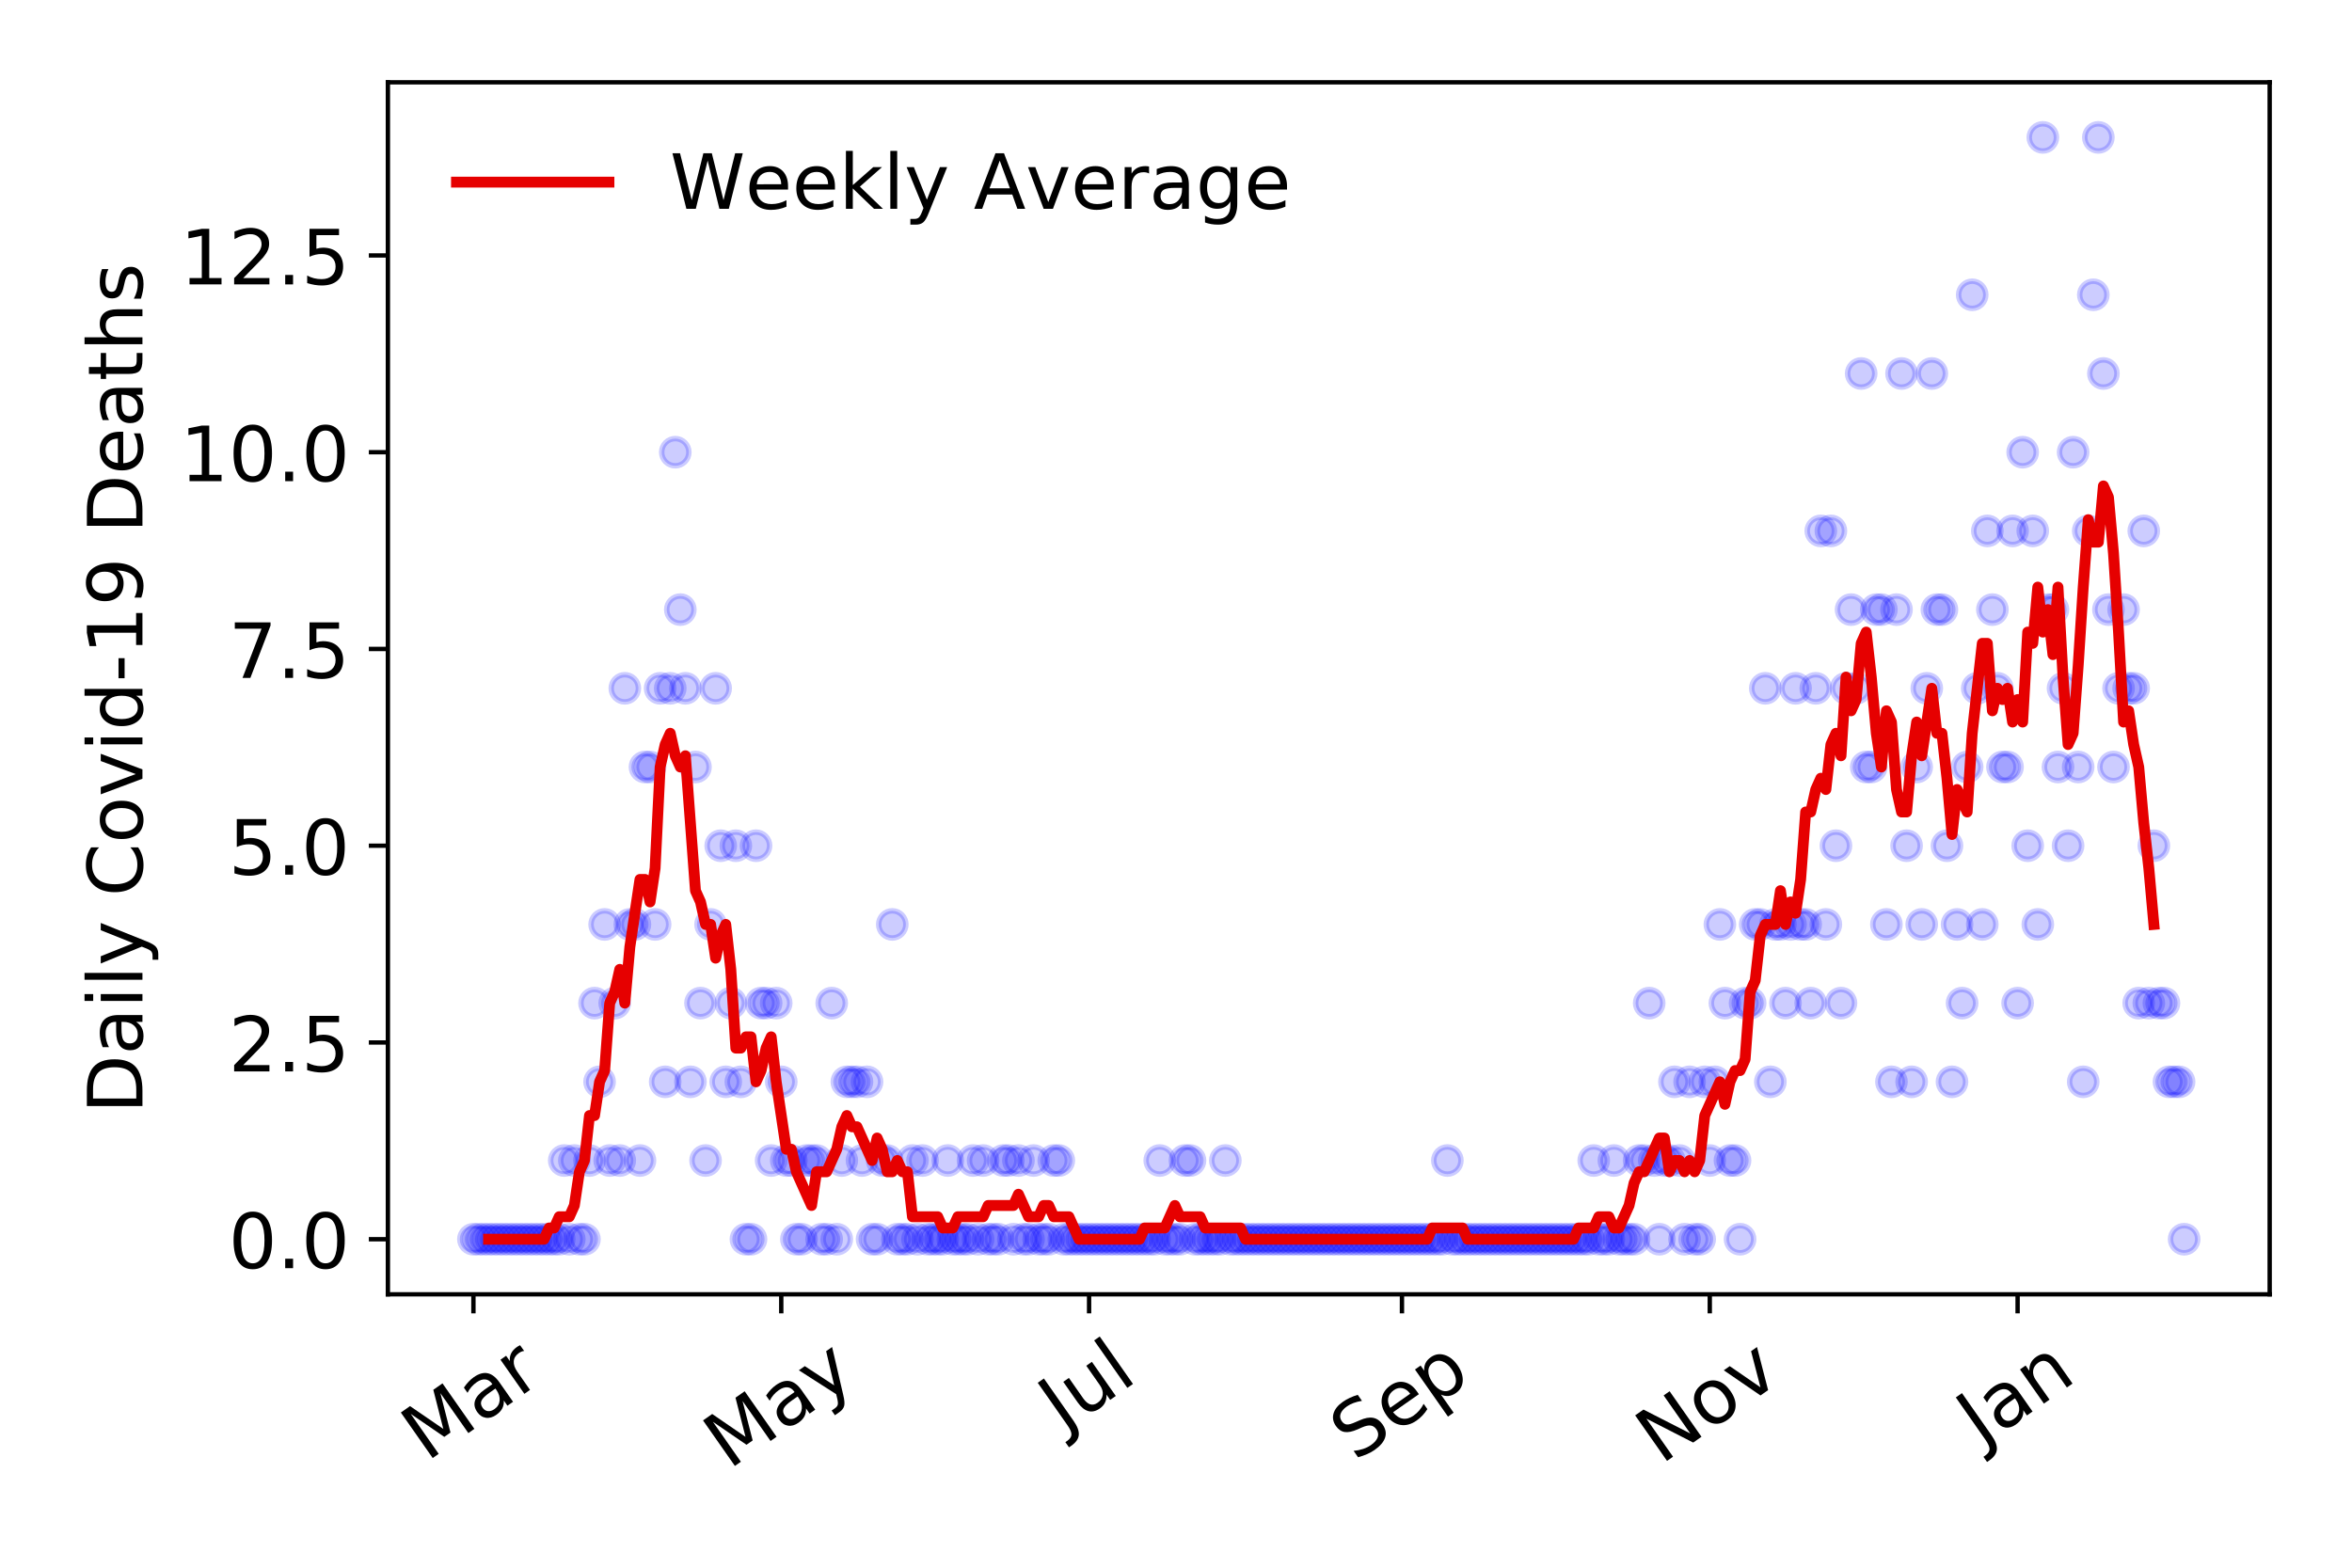 <?xml version="1.0" encoding="utf-8" standalone="no"?>
<!DOCTYPE svg PUBLIC "-//W3C//DTD SVG 1.1//EN"
  "http://www.w3.org/Graphics/SVG/1.1/DTD/svg11.dtd">
<!-- Created with matplotlib (https://matplotlib.org/) -->
<svg height="288pt" version="1.1" viewBox="0 0 432 288" width="432pt" xmlns="http://www.w3.org/2000/svg" xmlns:xlink="http://www.w3.org/1999/xlink">
 <defs>
  <style type="text/css">
*{stroke-linecap:butt;stroke-linejoin:round;}
  </style>
 </defs>
 <g id="figure_1">
  <g id="patch_1">
   <path d="M 0 288 
L 432 288 
L 432 0 
L 0 0 
z
" style="fill:#ffffff;"/>
  </g>
  <g id="axes_1">
   <g id="patch_2">
    <path d="M 71.245 237.778 
L 416.88 237.778 
L 416.88 15.12 
L 71.245 15.12 
z
" style="fill:#ffffff;"/>
   </g>
   <g id="matplotlib.axis_1">
    <g id="xtick_1">
     <g id="line2d_1">
      <defs>
       <path d="M 0 0 
L 0 3.5 
" id="m1637974170" style="stroke:#000000;stroke-width:0.8;"/>
      </defs>
      <g>
       <use style="stroke:#000000;stroke-width:0.8;" x="86.956" xlink:href="#m1637974170" y="237.778"/>
      </g>
     </g>
     <g id="text_1">
      <!-- Mar -->
      <defs>
       <path d="M 9.812 72.906 
L 24.516 72.906 
L 43.109 23.297 
L 61.812 72.906 
L 76.516 72.906 
L 76.516 0 
L 66.891 0 
L 66.891 64.016 
L 48.094 14.016 
L 38.188 14.016 
L 19.391 64.016 
L 19.391 0 
L 9.812 0 
z
" id="DejaVuSans-77"/>
       <path d="M 34.281 27.484 
Q 23.391 27.484 19.188 25 
Q 14.984 22.516 14.984 16.5 
Q 14.984 11.719 18.141 8.906 
Q 21.297 6.109 26.703 6.109 
Q 34.188 6.109 38.703 11.406 
Q 43.219 16.703 43.219 25.484 
L 43.219 27.484 
z
M 52.203 31.203 
L 52.203 0 
L 43.219 0 
L 43.219 8.297 
Q 40.141 3.328 35.547 0.953 
Q 30.953 -1.422 24.312 -1.422 
Q 15.922 -1.422 10.953 3.297 
Q 6 8.016 6 15.922 
Q 6 25.141 12.172 29.828 
Q 18.359 34.516 30.609 34.516 
L 43.219 34.516 
L 43.219 35.406 
Q 43.219 41.609 39.141 45 
Q 35.062 48.391 27.688 48.391 
Q 23 48.391 18.547 47.266 
Q 14.109 46.141 10.016 43.891 
L 10.016 52.203 
Q 14.938 54.109 19.578 55.047 
Q 24.219 56 28.609 56 
Q 40.484 56 46.344 49.844 
Q 52.203 43.703 52.203 31.203 
z
" id="DejaVuSans-97"/>
       <path d="M 41.109 46.297 
Q 39.594 47.172 37.812 47.578 
Q 36.031 48 33.891 48 
Q 26.266 48 22.188 43.047 
Q 18.109 38.094 18.109 28.812 
L 18.109 0 
L 9.078 0 
L 9.078 54.688 
L 18.109 54.688 
L 18.109 46.188 
Q 20.953 51.172 25.484 53.578 
Q 30.031 56 36.531 56 
Q 37.453 56 38.578 55.875 
Q 39.703 55.766 41.062 55.516 
z
" id="DejaVuSans-114"/>
      </defs>
      <g transform="translate(78.353 268.643)rotate(-35)scale(0.14 -0.14)">
       <use xlink:href="#DejaVuSans-77"/>
       <use x="86.279" xlink:href="#DejaVuSans-97"/>
       <use x="147.559" xlink:href="#DejaVuSans-114"/>
      </g>
     </g>
    </g>
    <g id="xtick_2">
     <g id="line2d_2">
      <g>
       <use style="stroke:#000000;stroke-width:0.8;" x="143.496" xlink:href="#m1637974170" y="237.778"/>
      </g>
     </g>
     <g id="text_2">
      <!-- May -->
      <defs>
       <path d="M 32.172 -5.078 
Q 28.375 -14.844 24.75 -17.812 
Q 21.141 -20.797 15.094 -20.797 
L 7.906 -20.797 
L 7.906 -13.281 
L 13.188 -13.281 
Q 16.891 -13.281 18.938 -11.516 
Q 21 -9.766 23.484 -3.219 
L 25.094 0.875 
L 2.984 54.688 
L 12.5 54.688 
L 29.594 11.922 
L 46.688 54.688 
L 56.203 54.688 
z
" id="DejaVuSans-121"/>
      </defs>
      <g transform="translate(133.856 270.094)rotate(-35)scale(0.14 -0.14)">
       <use xlink:href="#DejaVuSans-77"/>
       <use x="86.279" xlink:href="#DejaVuSans-97"/>
       <use x="147.559" xlink:href="#DejaVuSans-121"/>
      </g>
     </g>
    </g>
    <g id="xtick_3">
     <g id="line2d_3">
      <g>
       <use style="stroke:#000000;stroke-width:0.8;" x="200.036" xlink:href="#m1637974170" y="237.778"/>
      </g>
     </g>
     <g id="text_3">
      <!-- Jul -->
      <defs>
       <path d="M 9.812 72.906 
L 19.672 72.906 
L 19.672 5.078 
Q 19.672 -8.109 14.672 -14.062 
Q 9.672 -20.016 -1.422 -20.016 
L -5.172 -20.016 
L -5.172 -11.719 
L -2.094 -11.719 
Q 4.438 -11.719 7.125 -8.047 
Q 9.812 -4.391 9.812 5.078 
z
" id="DejaVuSans-74"/>
       <path d="M 8.5 21.578 
L 8.5 54.688 
L 17.484 54.688 
L 17.484 21.922 
Q 17.484 14.156 20.5 10.266 
Q 23.531 6.391 29.594 6.391 
Q 36.859 6.391 41.078 11.031 
Q 45.312 15.672 45.312 23.688 
L 45.312 54.688 
L 54.297 54.688 
L 54.297 0 
L 45.312 0 
L 45.312 8.406 
Q 42.047 3.422 37.719 1 
Q 33.406 -1.422 27.688 -1.422 
Q 18.266 -1.422 13.375 4.438 
Q 8.5 10.297 8.5 21.578 
z
M 31.109 56 
z
" id="DejaVuSans-117"/>
       <path d="M 9.422 75.984 
L 18.406 75.984 
L 18.406 0 
L 9.422 0 
z
" id="DejaVuSans-108"/>
      </defs>
      <g transform="translate(195.333 263.181)rotate(-35)scale(0.14 -0.14)">
       <use xlink:href="#DejaVuSans-74"/>
       <use x="29.492" xlink:href="#DejaVuSans-117"/>
       <use x="92.871" xlink:href="#DejaVuSans-108"/>
      </g>
     </g>
    </g>
    <g id="xtick_4">
     <g id="line2d_4">
      <g>
       <use style="stroke:#000000;stroke-width:0.8;" x="257.502" xlink:href="#m1637974170" y="237.778"/>
      </g>
     </g>
     <g id="text_4">
      <!-- Sep -->
      <defs>
       <path d="M 53.516 70.516 
L 53.516 60.891 
Q 47.906 63.578 42.922 64.891 
Q 37.938 66.219 33.297 66.219 
Q 25.25 66.219 20.875 63.094 
Q 16.5 59.969 16.5 54.203 
Q 16.5 49.359 19.406 46.891 
Q 22.312 44.438 30.422 42.922 
L 36.375 41.703 
Q 47.406 39.594 52.656 34.297 
Q 57.906 29 57.906 20.125 
Q 57.906 9.516 50.797 4.047 
Q 43.703 -1.422 29.984 -1.422 
Q 24.812 -1.422 18.969 -0.25 
Q 13.141 0.922 6.891 3.219 
L 6.891 13.375 
Q 12.891 10.016 18.656 8.297 
Q 24.422 6.594 29.984 6.594 
Q 38.422 6.594 43.016 9.906 
Q 47.609 13.234 47.609 19.391 
Q 47.609 24.75 44.312 27.781 
Q 41.016 30.812 33.5 32.328 
L 27.484 33.5 
Q 16.453 35.688 11.516 40.375 
Q 6.594 45.062 6.594 53.422 
Q 6.594 63.094 13.406 68.656 
Q 20.219 74.219 32.172 74.219 
Q 37.312 74.219 42.625 73.281 
Q 47.953 72.359 53.516 70.516 
z
" id="DejaVuSans-83"/>
       <path d="M 56.203 29.594 
L 56.203 25.203 
L 14.891 25.203 
Q 15.484 15.922 20.484 11.062 
Q 25.484 6.203 34.422 6.203 
Q 39.594 6.203 44.453 7.469 
Q 49.312 8.734 54.109 11.281 
L 54.109 2.781 
Q 49.266 0.734 44.188 -0.344 
Q 39.109 -1.422 33.891 -1.422 
Q 20.797 -1.422 13.156 6.188 
Q 5.516 13.812 5.516 26.812 
Q 5.516 40.234 12.766 48.109 
Q 20.016 56 32.328 56 
Q 43.359 56 49.781 48.891 
Q 56.203 41.797 56.203 29.594 
z
M 47.219 32.234 
Q 47.125 39.594 43.094 43.984 
Q 39.062 48.391 32.422 48.391 
Q 24.906 48.391 20.391 44.141 
Q 15.875 39.891 15.188 32.172 
z
" id="DejaVuSans-101"/>
       <path d="M 18.109 8.203 
L 18.109 -20.797 
L 9.078 -20.797 
L 9.078 54.688 
L 18.109 54.688 
L 18.109 46.391 
Q 20.953 51.266 25.266 53.625 
Q 29.594 56 35.594 56 
Q 45.562 56 51.781 48.094 
Q 58.016 40.188 58.016 27.297 
Q 58.016 14.406 51.781 6.484 
Q 45.562 -1.422 35.594 -1.422 
Q 29.594 -1.422 25.266 0.953 
Q 20.953 3.328 18.109 8.203 
z
M 48.688 27.297 
Q 48.688 37.203 44.609 42.844 
Q 40.531 48.484 33.406 48.484 
Q 26.266 48.484 22.188 42.844 
Q 18.109 37.203 18.109 27.297 
Q 18.109 17.391 22.188 11.75 
Q 26.266 6.109 33.406 6.109 
Q 40.531 6.109 44.609 11.75 
Q 48.688 17.391 48.688 27.297 
z
" id="DejaVuSans-112"/>
      </defs>
      <g transform="translate(248.909 268.629)rotate(-35)scale(0.14 -0.14)">
       <use xlink:href="#DejaVuSans-83"/>
       <use x="63.477" xlink:href="#DejaVuSans-101"/>
       <use x="125" xlink:href="#DejaVuSans-112"/>
      </g>
     </g>
    </g>
    <g id="xtick_5">
     <g id="line2d_5">
      <g>
       <use style="stroke:#000000;stroke-width:0.8;" x="314.042" xlink:href="#m1637974170" y="237.778"/>
      </g>
     </g>
     <g id="text_5">
      <!-- Nov -->
      <defs>
       <path d="M 9.812 72.906 
L 23.094 72.906 
L 55.422 11.922 
L 55.422 72.906 
L 64.984 72.906 
L 64.984 0 
L 51.703 0 
L 19.391 60.984 
L 19.391 0 
L 9.812 0 
z
" id="DejaVuSans-78"/>
       <path d="M 30.609 48.391 
Q 23.391 48.391 19.188 42.75 
Q 14.984 37.109 14.984 27.297 
Q 14.984 17.484 19.156 11.844 
Q 23.344 6.203 30.609 6.203 
Q 37.797 6.203 41.984 11.859 
Q 46.188 17.531 46.188 27.297 
Q 46.188 37.016 41.984 42.703 
Q 37.797 48.391 30.609 48.391 
z
M 30.609 56 
Q 42.328 56 49.016 48.375 
Q 55.719 40.766 55.719 27.297 
Q 55.719 13.875 49.016 6.219 
Q 42.328 -1.422 30.609 -1.422 
Q 18.844 -1.422 12.172 6.219 
Q 5.516 13.875 5.516 27.297 
Q 5.516 40.766 12.172 48.375 
Q 18.844 56 30.609 56 
z
" id="DejaVuSans-111"/>
       <path d="M 2.984 54.688 
L 12.5 54.688 
L 29.594 8.797 
L 46.688 54.688 
L 56.203 54.688 
L 35.688 0 
L 23.484 0 
z
" id="DejaVuSans-118"/>
      </defs>
      <g transform="translate(305.066 269.166)rotate(-35)scale(0.14 -0.14)">
       <use xlink:href="#DejaVuSans-78"/>
       <use x="74.805" xlink:href="#DejaVuSans-111"/>
       <use x="135.986" xlink:href="#DejaVuSans-118"/>
      </g>
     </g>
    </g>
    <g id="xtick_6">
     <g id="line2d_6">
      <g>
       <use style="stroke:#000000;stroke-width:0.8;" x="370.582" xlink:href="#m1637974170" y="237.778"/>
      </g>
     </g>
     <g id="text_6">
      <!-- Jan -->
      <defs>
       <path d="M 54.891 33.016 
L 54.891 0 
L 45.906 0 
L 45.906 32.719 
Q 45.906 40.484 42.875 44.328 
Q 39.844 48.188 33.797 48.188 
Q 26.516 48.188 22.312 43.547 
Q 18.109 38.922 18.109 30.906 
L 18.109 0 
L 9.078 0 
L 9.078 54.688 
L 18.109 54.688 
L 18.109 46.188 
Q 21.344 51.125 25.703 53.562 
Q 30.078 56 35.797 56 
Q 45.219 56 50.047 50.172 
Q 54.891 44.344 54.891 33.016 
z
" id="DejaVuSans-110"/>
      </defs>
      <g transform="translate(363.959 265.871)rotate(-35)scale(0.14 -0.14)">
       <use xlink:href="#DejaVuSans-74"/>
       <use x="29.492" xlink:href="#DejaVuSans-97"/>
       <use x="90.771" xlink:href="#DejaVuSans-110"/>
      </g>
     </g>
    </g>
   </g>
   <g id="matplotlib.axis_2">
    <g id="ytick_1">
     <g id="line2d_7">
      <defs>
       <path d="M 0 0 
L -3.5 0 
" id="mcdade2e22d" style="stroke:#000000;stroke-width:0.8;"/>
      </defs>
      <g>
       <use style="stroke:#000000;stroke-width:0.8;" x="71.245" xlink:href="#mcdade2e22d" y="227.657"/>
      </g>
     </g>
     <g id="text_7">
      <!-- 0.0 -->
      <defs>
       <path d="M 31.781 66.406 
Q 24.172 66.406 20.328 58.906 
Q 16.5 51.422 16.5 36.375 
Q 16.5 21.391 20.328 13.891 
Q 24.172 6.391 31.781 6.391 
Q 39.453 6.391 43.281 13.891 
Q 47.125 21.391 47.125 36.375 
Q 47.125 51.422 43.281 58.906 
Q 39.453 66.406 31.781 66.406 
z
M 31.781 74.219 
Q 44.047 74.219 50.516 64.516 
Q 56.984 54.828 56.984 36.375 
Q 56.984 17.969 50.516 8.266 
Q 44.047 -1.422 31.781 -1.422 
Q 19.531 -1.422 13.062 8.266 
Q 6.594 17.969 6.594 36.375 
Q 6.594 54.828 13.062 64.516 
Q 19.531 74.219 31.781 74.219 
z
" id="DejaVuSans-48"/>
       <path d="M 10.688 12.406 
L 21 12.406 
L 21 0 
L 10.688 0 
z
" id="DejaVuSans-46"/>
      </defs>
      <g transform="translate(41.981 232.976)scale(0.14 -0.14)">
       <use xlink:href="#DejaVuSans-48"/>
       <use x="63.623" xlink:href="#DejaVuSans-46"/>
       <use x="95.41" xlink:href="#DejaVuSans-48"/>
      </g>
     </g>
    </g>
    <g id="ytick_2">
     <g id="line2d_8">
      <g>
       <use style="stroke:#000000;stroke-width:0.8;" x="71.245" xlink:href="#mcdade2e22d" y="191.512"/>
      </g>
     </g>
     <g id="text_8">
      <!-- 2.5 -->
      <defs>
       <path d="M 19.188 8.297 
L 53.609 8.297 
L 53.609 0 
L 7.328 0 
L 7.328 8.297 
Q 12.938 14.109 22.625 23.891 
Q 32.328 33.688 34.812 36.531 
Q 39.547 41.844 41.422 45.531 
Q 43.312 49.219 43.312 52.781 
Q 43.312 58.594 39.234 62.25 
Q 35.156 65.922 28.609 65.922 
Q 23.969 65.922 18.812 64.312 
Q 13.672 62.703 7.812 59.422 
L 7.812 69.391 
Q 13.766 71.781 18.938 73 
Q 24.125 74.219 28.422 74.219 
Q 39.75 74.219 46.484 68.547 
Q 53.219 62.891 53.219 53.422 
Q 53.219 48.922 51.531 44.891 
Q 49.859 40.875 45.406 35.406 
Q 44.188 33.984 37.641 27.219 
Q 31.109 20.453 19.188 8.297 
z
" id="DejaVuSans-50"/>
       <path d="M 10.797 72.906 
L 49.516 72.906 
L 49.516 64.594 
L 19.828 64.594 
L 19.828 46.734 
Q 21.969 47.469 24.109 47.828 
Q 26.266 48.188 28.422 48.188 
Q 40.625 48.188 47.75 41.5 
Q 54.891 34.812 54.891 23.391 
Q 54.891 11.625 47.562 5.094 
Q 40.234 -1.422 26.906 -1.422 
Q 22.312 -1.422 17.547 -0.641 
Q 12.797 0.141 7.719 1.703 
L 7.719 11.625 
Q 12.109 9.234 16.797 8.062 
Q 21.484 6.891 26.703 6.891 
Q 35.156 6.891 40.078 11.328 
Q 45.016 15.766 45.016 23.391 
Q 45.016 31 40.078 35.438 
Q 35.156 39.891 26.703 39.891 
Q 22.75 39.891 18.812 39.016 
Q 14.891 38.141 10.797 36.281 
z
" id="DejaVuSans-53"/>
      </defs>
      <g transform="translate(41.981 196.83)scale(0.14 -0.14)">
       <use xlink:href="#DejaVuSans-50"/>
       <use x="63.623" xlink:href="#DejaVuSans-46"/>
       <use x="95.41" xlink:href="#DejaVuSans-53"/>
      </g>
     </g>
    </g>
    <g id="ytick_3">
     <g id="line2d_9">
      <g>
       <use style="stroke:#000000;stroke-width:0.8;" x="71.245" xlink:href="#mcdade2e22d" y="155.366"/>
      </g>
     </g>
     <g id="text_9">
      <!-- 5.0 -->
      <g transform="translate(41.981 160.685)scale(0.14 -0.14)">
       <use xlink:href="#DejaVuSans-53"/>
       <use x="63.623" xlink:href="#DejaVuSans-46"/>
       <use x="95.41" xlink:href="#DejaVuSans-48"/>
      </g>
     </g>
    </g>
    <g id="ytick_4">
     <g id="line2d_10">
      <g>
       <use style="stroke:#000000;stroke-width:0.8;" x="71.245" xlink:href="#mcdade2e22d" y="119.22"/>
      </g>
     </g>
     <g id="text_10">
      <!-- 7.5 -->
      <defs>
       <path d="M 8.203 72.906 
L 55.078 72.906 
L 55.078 68.703 
L 28.609 0 
L 18.312 0 
L 43.219 64.594 
L 8.203 64.594 
z
" id="DejaVuSans-55"/>
      </defs>
      <g transform="translate(41.981 124.539)scale(0.14 -0.14)">
       <use xlink:href="#DejaVuSans-55"/>
       <use x="63.623" xlink:href="#DejaVuSans-46"/>
       <use x="95.41" xlink:href="#DejaVuSans-53"/>
      </g>
     </g>
    </g>
    <g id="ytick_5">
     <g id="line2d_11">
      <g>
       <use style="stroke:#000000;stroke-width:0.8;" x="71.245" xlink:href="#mcdade2e22d" y="83.074"/>
      </g>
     </g>
     <g id="text_11">
      <!-- 10.0 -->
      <defs>
       <path d="M 12.406 8.297 
L 28.516 8.297 
L 28.516 63.922 
L 10.984 60.406 
L 10.984 69.391 
L 28.422 72.906 
L 38.281 72.906 
L 38.281 8.297 
L 54.391 8.297 
L 54.391 0 
L 12.406 0 
z
" id="DejaVuSans-49"/>
      </defs>
      <g transform="translate(33.073 88.393)scale(0.14 -0.14)">
       <use xlink:href="#DejaVuSans-49"/>
       <use x="63.623" xlink:href="#DejaVuSans-48"/>
       <use x="127.246" xlink:href="#DejaVuSans-46"/>
       <use x="159.033" xlink:href="#DejaVuSans-48"/>
      </g>
     </g>
    </g>
    <g id="ytick_6">
     <g id="line2d_12">
      <g>
       <use style="stroke:#000000;stroke-width:0.8;" x="71.245" xlink:href="#mcdade2e22d" y="46.928"/>
      </g>
     </g>
     <g id="text_12">
      <!-- 12.5 -->
      <g transform="translate(33.073 52.247)scale(0.14 -0.14)">
       <use xlink:href="#DejaVuSans-49"/>
       <use x="63.623" xlink:href="#DejaVuSans-50"/>
       <use x="127.246" xlink:href="#DejaVuSans-46"/>
       <use x="159.033" xlink:href="#DejaVuSans-53"/>
      </g>
     </g>
    </g>
    <g id="text_13">
     <!-- Daily Covid-19 Deaths -->
     <defs>
      <path d="M 19.672 64.797 
L 19.672 8.109 
L 31.594 8.109 
Q 46.688 8.109 53.688 14.938 
Q 60.688 21.781 60.688 36.531 
Q 60.688 51.172 53.688 57.984 
Q 46.688 64.797 31.594 64.797 
z
M 9.812 72.906 
L 30.078 72.906 
Q 51.266 72.906 61.172 64.094 
Q 71.094 55.281 71.094 36.531 
Q 71.094 17.672 61.125 8.828 
Q 51.172 0 30.078 0 
L 9.812 0 
z
" id="DejaVuSans-68"/>
      <path d="M 9.422 54.688 
L 18.406 54.688 
L 18.406 0 
L 9.422 0 
z
M 9.422 75.984 
L 18.406 75.984 
L 18.406 64.594 
L 9.422 64.594 
z
" id="DejaVuSans-105"/>
      <path id="DejaVuSans-32"/>
      <path d="M 64.406 67.281 
L 64.406 56.891 
Q 59.422 61.531 53.781 63.812 
Q 48.141 66.109 41.797 66.109 
Q 29.297 66.109 22.656 58.469 
Q 16.016 50.828 16.016 36.375 
Q 16.016 21.969 22.656 14.328 
Q 29.297 6.688 41.797 6.688 
Q 48.141 6.688 53.781 8.984 
Q 59.422 11.281 64.406 15.922 
L 64.406 5.609 
Q 59.234 2.094 53.438 0.328 
Q 47.656 -1.422 41.219 -1.422 
Q 24.656 -1.422 15.125 8.703 
Q 5.609 18.844 5.609 36.375 
Q 5.609 53.953 15.125 64.078 
Q 24.656 74.219 41.219 74.219 
Q 47.75 74.219 53.531 72.484 
Q 59.328 70.75 64.406 67.281 
z
" id="DejaVuSans-67"/>
      <path d="M 45.406 46.391 
L 45.406 75.984 
L 54.391 75.984 
L 54.391 0 
L 45.406 0 
L 45.406 8.203 
Q 42.578 3.328 38.25 0.953 
Q 33.938 -1.422 27.875 -1.422 
Q 17.969 -1.422 11.734 6.484 
Q 5.516 14.406 5.516 27.297 
Q 5.516 40.188 11.734 48.094 
Q 17.969 56 27.875 56 
Q 33.938 56 38.25 53.625 
Q 42.578 51.266 45.406 46.391 
z
M 14.797 27.297 
Q 14.797 17.391 18.875 11.75 
Q 22.953 6.109 30.078 6.109 
Q 37.203 6.109 41.297 11.75 
Q 45.406 17.391 45.406 27.297 
Q 45.406 37.203 41.297 42.844 
Q 37.203 48.484 30.078 48.484 
Q 22.953 48.484 18.875 42.844 
Q 14.797 37.203 14.797 27.297 
z
" id="DejaVuSans-100"/>
      <path d="M 4.891 31.391 
L 31.203 31.391 
L 31.203 23.391 
L 4.891 23.391 
z
" id="DejaVuSans-45"/>
      <path d="M 10.984 1.516 
L 10.984 10.5 
Q 14.703 8.734 18.5 7.812 
Q 22.312 6.891 25.984 6.891 
Q 35.75 6.891 40.891 13.453 
Q 46.047 20.016 46.781 33.406 
Q 43.953 29.203 39.594 26.953 
Q 35.25 24.703 29.984 24.703 
Q 19.047 24.703 12.672 31.312 
Q 6.297 37.938 6.297 49.422 
Q 6.297 60.641 12.938 67.422 
Q 19.578 74.219 30.609 74.219 
Q 43.266 74.219 49.922 64.516 
Q 56.594 54.828 56.594 36.375 
Q 56.594 19.141 48.406 8.859 
Q 40.234 -1.422 26.422 -1.422 
Q 22.703 -1.422 18.891 -0.688 
Q 15.094 0.047 10.984 1.516 
z
M 30.609 32.422 
Q 37.25 32.422 41.125 36.953 
Q 45.016 41.5 45.016 49.422 
Q 45.016 57.281 41.125 61.844 
Q 37.25 66.406 30.609 66.406 
Q 23.969 66.406 20.094 61.844 
Q 16.219 57.281 16.219 49.422 
Q 16.219 41.5 20.094 36.953 
Q 23.969 32.422 30.609 32.422 
z
" id="DejaVuSans-57"/>
      <path d="M 18.312 70.219 
L 18.312 54.688 
L 36.812 54.688 
L 36.812 47.703 
L 18.312 47.703 
L 18.312 18.016 
Q 18.312 11.328 20.141 9.422 
Q 21.969 7.516 27.594 7.516 
L 36.812 7.516 
L 36.812 0 
L 27.594 0 
Q 17.188 0 13.234 3.875 
Q 9.281 7.766 9.281 18.016 
L 9.281 47.703 
L 2.688 47.703 
L 2.688 54.688 
L 9.281 54.688 
L 9.281 70.219 
z
" id="DejaVuSans-116"/>
      <path d="M 54.891 33.016 
L 54.891 0 
L 45.906 0 
L 45.906 32.719 
Q 45.906 40.484 42.875 44.328 
Q 39.844 48.188 33.797 48.188 
Q 26.516 48.188 22.312 43.547 
Q 18.109 38.922 18.109 30.906 
L 18.109 0 
L 9.078 0 
L 9.078 75.984 
L 18.109 75.984 
L 18.109 46.188 
Q 21.344 51.125 25.703 53.562 
Q 30.078 56 35.797 56 
Q 45.219 56 50.047 50.172 
Q 54.891 44.344 54.891 33.016 
z
" id="DejaVuSans-104"/>
      <path d="M 44.281 53.078 
L 44.281 44.578 
Q 40.484 46.531 36.375 47.5 
Q 32.281 48.484 27.875 48.484 
Q 21.188 48.484 17.844 46.438 
Q 14.5 44.391 14.5 40.281 
Q 14.5 37.156 16.891 35.375 
Q 19.281 33.594 26.516 31.984 
L 29.594 31.297 
Q 39.156 29.25 43.188 25.516 
Q 47.219 21.781 47.219 15.094 
Q 47.219 7.469 41.188 3.016 
Q 35.156 -1.422 24.609 -1.422 
Q 20.219 -1.422 15.453 -0.562 
Q 10.688 0.297 5.422 2 
L 5.422 11.281 
Q 10.406 8.688 15.234 7.391 
Q 20.062 6.109 24.812 6.109 
Q 31.156 6.109 34.562 8.281 
Q 37.984 10.453 37.984 14.406 
Q 37.984 18.062 35.516 20.016 
Q 33.062 21.969 24.703 23.781 
L 21.578 24.516 
Q 13.234 26.266 9.516 29.906 
Q 5.812 33.547 5.812 39.891 
Q 5.812 47.609 11.281 51.797 
Q 16.75 56 26.812 56 
Q 31.781 56 36.172 55.266 
Q 40.578 54.547 44.281 53.078 
z
" id="DejaVuSans-115"/>
     </defs>
     <g transform="translate(26.162 204.56)rotate(-90)scale(0.14 -0.14)">
      <use xlink:href="#DejaVuSans-68"/>
      <use x="77.002" xlink:href="#DejaVuSans-97"/>
      <use x="138.281" xlink:href="#DejaVuSans-105"/>
      <use x="166.064" xlink:href="#DejaVuSans-108"/>
      <use x="193.848" xlink:href="#DejaVuSans-121"/>
      <use x="253.027" xlink:href="#DejaVuSans-32"/>
      <use x="284.814" xlink:href="#DejaVuSans-67"/>
      <use x="354.639" xlink:href="#DejaVuSans-111"/>
      <use x="415.82" xlink:href="#DejaVuSans-118"/>
      <use x="475" xlink:href="#DejaVuSans-105"/>
      <use x="502.783" xlink:href="#DejaVuSans-100"/>
      <use x="566.26" xlink:href="#DejaVuSans-45"/>
      <use x="602.344" xlink:href="#DejaVuSans-49"/>
      <use x="665.967" xlink:href="#DejaVuSans-57"/>
      <use x="729.59" xlink:href="#DejaVuSans-32"/>
      <use x="761.377" xlink:href="#DejaVuSans-68"/>
      <use x="838.379" xlink:href="#DejaVuSans-101"/>
      <use x="899.902" xlink:href="#DejaVuSans-97"/>
      <use x="961.182" xlink:href="#DejaVuSans-116"/>
      <use x="1000.391" xlink:href="#DejaVuSans-104"/>
      <use x="1063.77" xlink:href="#DejaVuSans-115"/>
     </g>
    </g>
   </g>
   <g id="line2d_13">
    <defs>
     <path d="M 0 2.5 
C 0.663 2.5 1.299 2.237 1.768 1.768 
C 2.237 1.299 2.5 0.663 2.5 0 
C 2.5 -0.663 2.237 -1.299 1.768 -1.768 
C 1.299 -2.237 0.663 -2.5 0 -2.5 
C -0.663 -2.5 -1.299 -2.237 -1.768 -1.768 
C -2.237 -1.299 -2.5 -0.663 -2.5 0 
C -2.5 0.663 -2.237 1.299 -1.768 1.768 
C -1.299 2.237 -0.663 2.5 0 2.5 
z
" id="m445d246ecf" style="stroke:#0000ff;stroke-opacity:0.2;"/>
    </defs>
    <g clip-path="url(#peb6f062ec6)">
     <use style="fill:#0000ff;fill-opacity:0.2;stroke:#0000ff;stroke-opacity:0.2;" x="86.956" xlink:href="#m445d246ecf" y="227.657"/>
     <use style="fill:#0000ff;fill-opacity:0.2;stroke:#0000ff;stroke-opacity:0.2;" x="87.883" xlink:href="#m445d246ecf" y="227.657"/>
     <use style="fill:#0000ff;fill-opacity:0.2;stroke:#0000ff;stroke-opacity:0.2;" x="88.809" xlink:href="#m445d246ecf" y="227.657"/>
     <use style="fill:#0000ff;fill-opacity:0.2;stroke:#0000ff;stroke-opacity:0.2;" x="89.736" xlink:href="#m445d246ecf" y="227.657"/>
     <use style="fill:#0000ff;fill-opacity:0.2;stroke:#0000ff;stroke-opacity:0.2;" x="90.663" xlink:href="#m445d246ecf" y="227.657"/>
     <use style="fill:#0000ff;fill-opacity:0.2;stroke:#0000ff;stroke-opacity:0.2;" x="91.59" xlink:href="#m445d246ecf" y="227.657"/>
     <use style="fill:#0000ff;fill-opacity:0.2;stroke:#0000ff;stroke-opacity:0.2;" x="92.517" xlink:href="#m445d246ecf" y="227.657"/>
     <use style="fill:#0000ff;fill-opacity:0.2;stroke:#0000ff;stroke-opacity:0.2;" x="93.444" xlink:href="#m445d246ecf" y="227.657"/>
     <use style="fill:#0000ff;fill-opacity:0.2;stroke:#0000ff;stroke-opacity:0.2;" x="94.371" xlink:href="#m445d246ecf" y="227.657"/>
     <use style="fill:#0000ff;fill-opacity:0.2;stroke:#0000ff;stroke-opacity:0.2;" x="95.298" xlink:href="#m445d246ecf" y="227.657"/>
     <use style="fill:#0000ff;fill-opacity:0.2;stroke:#0000ff;stroke-opacity:0.2;" x="96.225" xlink:href="#m445d246ecf" y="227.657"/>
     <use style="fill:#0000ff;fill-opacity:0.2;stroke:#0000ff;stroke-opacity:0.2;" x="97.151" xlink:href="#m445d246ecf" y="227.657"/>
     <use style="fill:#0000ff;fill-opacity:0.2;stroke:#0000ff;stroke-opacity:0.2;" x="98.078" xlink:href="#m445d246ecf" y="227.657"/>
     <use style="fill:#0000ff;fill-opacity:0.2;stroke:#0000ff;stroke-opacity:0.2;" x="99.005" xlink:href="#m445d246ecf" y="227.657"/>
     <use style="fill:#0000ff;fill-opacity:0.2;stroke:#0000ff;stroke-opacity:0.2;" x="99.932" xlink:href="#m445d246ecf" y="227.657"/>
     <use style="fill:#0000ff;fill-opacity:0.2;stroke:#0000ff;stroke-opacity:0.2;" x="100.859" xlink:href="#m445d246ecf" y="227.657"/>
     <use style="fill:#0000ff;fill-opacity:0.2;stroke:#0000ff;stroke-opacity:0.2;" x="101.786" xlink:href="#m445d246ecf" y="227.657"/>
     <use style="fill:#0000ff;fill-opacity:0.2;stroke:#0000ff;stroke-opacity:0.2;" x="102.713" xlink:href="#m445d246ecf" y="227.657"/>
     <use style="fill:#0000ff;fill-opacity:0.2;stroke:#0000ff;stroke-opacity:0.2;" x="103.64" xlink:href="#m445d246ecf" y="213.199"/>
     <use style="fill:#0000ff;fill-opacity:0.2;stroke:#0000ff;stroke-opacity:0.2;" x="104.566" xlink:href="#m445d246ecf" y="227.657"/>
     <use style="fill:#0000ff;fill-opacity:0.2;stroke:#0000ff;stroke-opacity:0.2;" x="105.493" xlink:href="#m445d246ecf" y="213.199"/>
     <use style="fill:#0000ff;fill-opacity:0.2;stroke:#0000ff;stroke-opacity:0.2;" x="106.42" xlink:href="#m445d246ecf" y="227.657"/>
     <use style="fill:#0000ff;fill-opacity:0.2;stroke:#0000ff;stroke-opacity:0.2;" x="107.347" xlink:href="#m445d246ecf" y="227.657"/>
     <use style="fill:#0000ff;fill-opacity:0.2;stroke:#0000ff;stroke-opacity:0.2;" x="108.274" xlink:href="#m445d246ecf" y="213.199"/>
     <use style="fill:#0000ff;fill-opacity:0.2;stroke:#0000ff;stroke-opacity:0.2;" x="109.201" xlink:href="#m445d246ecf" y="184.282"/>
     <use style="fill:#0000ff;fill-opacity:0.2;stroke:#0000ff;stroke-opacity:0.2;" x="110.128" xlink:href="#m445d246ecf" y="198.741"/>
     <use style="fill:#0000ff;fill-opacity:0.2;stroke:#0000ff;stroke-opacity:0.2;" x="111.055" xlink:href="#m445d246ecf" y="169.824"/>
     <use style="fill:#0000ff;fill-opacity:0.2;stroke:#0000ff;stroke-opacity:0.2;" x="111.982" xlink:href="#m445d246ecf" y="213.199"/>
     <use style="fill:#0000ff;fill-opacity:0.2;stroke:#0000ff;stroke-opacity:0.2;" x="112.908" xlink:href="#m445d246ecf" y="184.282"/>
     <use style="fill:#0000ff;fill-opacity:0.2;stroke:#0000ff;stroke-opacity:0.2;" x="113.835" xlink:href="#m445d246ecf" y="213.199"/>
     <use style="fill:#0000ff;fill-opacity:0.2;stroke:#0000ff;stroke-opacity:0.2;" x="114.762" xlink:href="#m445d246ecf" y="126.449"/>
     <use style="fill:#0000ff;fill-opacity:0.2;stroke:#0000ff;stroke-opacity:0.2;" x="115.689" xlink:href="#m445d246ecf" y="169.824"/>
     <use style="fill:#0000ff;fill-opacity:0.2;stroke:#0000ff;stroke-opacity:0.2;" x="116.616" xlink:href="#m445d246ecf" y="169.824"/>
     <use style="fill:#0000ff;fill-opacity:0.2;stroke:#0000ff;stroke-opacity:0.2;" x="117.543" xlink:href="#m445d246ecf" y="213.199"/>
     <use style="fill:#0000ff;fill-opacity:0.2;stroke:#0000ff;stroke-opacity:0.2;" x="118.47" xlink:href="#m445d246ecf" y="140.907"/>
     <use style="fill:#0000ff;fill-opacity:0.2;stroke:#0000ff;stroke-opacity:0.2;" x="119.397" xlink:href="#m445d246ecf" y="140.907"/>
     <use style="fill:#0000ff;fill-opacity:0.2;stroke:#0000ff;stroke-opacity:0.2;" x="120.324" xlink:href="#m445d246ecf" y="169.824"/>
     <use style="fill:#0000ff;fill-opacity:0.2;stroke:#0000ff;stroke-opacity:0.2;" x="121.25" xlink:href="#m445d246ecf" y="126.449"/>
     <use style="fill:#0000ff;fill-opacity:0.2;stroke:#0000ff;stroke-opacity:0.2;" x="122.177" xlink:href="#m445d246ecf" y="198.741"/>
     <use style="fill:#0000ff;fill-opacity:0.2;stroke:#0000ff;stroke-opacity:0.2;" x="123.104" xlink:href="#m445d246ecf" y="126.449"/>
     <use style="fill:#0000ff;fill-opacity:0.2;stroke:#0000ff;stroke-opacity:0.2;" x="124.031" xlink:href="#m445d246ecf" y="83.074"/>
     <use style="fill:#0000ff;fill-opacity:0.2;stroke:#0000ff;stroke-opacity:0.2;" x="124.958" xlink:href="#m445d246ecf" y="111.991"/>
     <use style="fill:#0000ff;fill-opacity:0.2;stroke:#0000ff;stroke-opacity:0.2;" x="125.885" xlink:href="#m445d246ecf" y="126.449"/>
     <use style="fill:#0000ff;fill-opacity:0.2;stroke:#0000ff;stroke-opacity:0.2;" x="126.812" xlink:href="#m445d246ecf" y="198.741"/>
     <use style="fill:#0000ff;fill-opacity:0.2;stroke:#0000ff;stroke-opacity:0.2;" x="127.739" xlink:href="#m445d246ecf" y="140.907"/>
     <use style="fill:#0000ff;fill-opacity:0.2;stroke:#0000ff;stroke-opacity:0.2;" x="128.665" xlink:href="#m445d246ecf" y="184.282"/>
     <use style="fill:#0000ff;fill-opacity:0.2;stroke:#0000ff;stroke-opacity:0.2;" x="129.592" xlink:href="#m445d246ecf" y="213.199"/>
     <use style="fill:#0000ff;fill-opacity:0.2;stroke:#0000ff;stroke-opacity:0.2;" x="130.519" xlink:href="#m445d246ecf" y="169.824"/>
     <use style="fill:#0000ff;fill-opacity:0.2;stroke:#0000ff;stroke-opacity:0.2;" x="131.446" xlink:href="#m445d246ecf" y="126.449"/>
     <use style="fill:#0000ff;fill-opacity:0.2;stroke:#0000ff;stroke-opacity:0.2;" x="132.373" xlink:href="#m445d246ecf" y="155.366"/>
     <use style="fill:#0000ff;fill-opacity:0.2;stroke:#0000ff;stroke-opacity:0.2;" x="133.3" xlink:href="#m445d246ecf" y="198.741"/>
     <use style="fill:#0000ff;fill-opacity:0.2;stroke:#0000ff;stroke-opacity:0.2;" x="134.227" xlink:href="#m445d246ecf" y="184.282"/>
     <use style="fill:#0000ff;fill-opacity:0.2;stroke:#0000ff;stroke-opacity:0.2;" x="135.154" xlink:href="#m445d246ecf" y="155.366"/>
     <use style="fill:#0000ff;fill-opacity:0.2;stroke:#0000ff;stroke-opacity:0.2;" x="136.081" xlink:href="#m445d246ecf" y="198.741"/>
     <use style="fill:#0000ff;fill-opacity:0.2;stroke:#0000ff;stroke-opacity:0.2;" x="137.007" xlink:href="#m445d246ecf" y="227.657"/>
     <use style="fill:#0000ff;fill-opacity:0.2;stroke:#0000ff;stroke-opacity:0.2;" x="137.934" xlink:href="#m445d246ecf" y="227.657"/>
     <use style="fill:#0000ff;fill-opacity:0.2;stroke:#0000ff;stroke-opacity:0.2;" x="138.861" xlink:href="#m445d246ecf" y="155.366"/>
     <use style="fill:#0000ff;fill-opacity:0.2;stroke:#0000ff;stroke-opacity:0.2;" x="139.788" xlink:href="#m445d246ecf" y="184.282"/>
     <use style="fill:#0000ff;fill-opacity:0.2;stroke:#0000ff;stroke-opacity:0.2;" x="140.715" xlink:href="#m445d246ecf" y="184.282"/>
     <use style="fill:#0000ff;fill-opacity:0.2;stroke:#0000ff;stroke-opacity:0.2;" x="141.642" xlink:href="#m445d246ecf" y="213.199"/>
     <use style="fill:#0000ff;fill-opacity:0.2;stroke:#0000ff;stroke-opacity:0.2;" x="142.569" xlink:href="#m445d246ecf" y="184.282"/>
     <use style="fill:#0000ff;fill-opacity:0.2;stroke:#0000ff;stroke-opacity:0.2;" x="143.496" xlink:href="#m445d246ecf" y="198.741"/>
     <use style="fill:#0000ff;fill-opacity:0.2;stroke:#0000ff;stroke-opacity:0.2;" x="144.422" xlink:href="#m445d246ecf" y="213.199"/>
     <use style="fill:#0000ff;fill-opacity:0.2;stroke:#0000ff;stroke-opacity:0.2;" x="145.349" xlink:href="#m445d246ecf" y="213.199"/>
     <use style="fill:#0000ff;fill-opacity:0.2;stroke:#0000ff;stroke-opacity:0.2;" x="146.276" xlink:href="#m445d246ecf" y="227.657"/>
     <use style="fill:#0000ff;fill-opacity:0.2;stroke:#0000ff;stroke-opacity:0.2;" x="147.203" xlink:href="#m445d246ecf" y="227.657"/>
     <use style="fill:#0000ff;fill-opacity:0.2;stroke:#0000ff;stroke-opacity:0.2;" x="148.13" xlink:href="#m445d246ecf" y="213.199"/>
     <use style="fill:#0000ff;fill-opacity:0.2;stroke:#0000ff;stroke-opacity:0.2;" x="149.057" xlink:href="#m445d246ecf" y="213.199"/>
     <use style="fill:#0000ff;fill-opacity:0.2;stroke:#0000ff;stroke-opacity:0.2;" x="149.984" xlink:href="#m445d246ecf" y="213.199"/>
     <use style="fill:#0000ff;fill-opacity:0.2;stroke:#0000ff;stroke-opacity:0.2;" x="150.911" xlink:href="#m445d246ecf" y="227.657"/>
     <use style="fill:#0000ff;fill-opacity:0.2;stroke:#0000ff;stroke-opacity:0.2;" x="151.838" xlink:href="#m445d246ecf" y="227.657"/>
     <use style="fill:#0000ff;fill-opacity:0.2;stroke:#0000ff;stroke-opacity:0.2;" x="152.764" xlink:href="#m445d246ecf" y="184.282"/>
     <use style="fill:#0000ff;fill-opacity:0.2;stroke:#0000ff;stroke-opacity:0.2;" x="153.691" xlink:href="#m445d246ecf" y="227.657"/>
     <use style="fill:#0000ff;fill-opacity:0.2;stroke:#0000ff;stroke-opacity:0.2;" x="154.618" xlink:href="#m445d246ecf" y="213.199"/>
     <use style="fill:#0000ff;fill-opacity:0.2;stroke:#0000ff;stroke-opacity:0.2;" x="155.545" xlink:href="#m445d246ecf" y="198.741"/>
     <use style="fill:#0000ff;fill-opacity:0.2;stroke:#0000ff;stroke-opacity:0.2;" x="156.472" xlink:href="#m445d246ecf" y="198.741"/>
     <use style="fill:#0000ff;fill-opacity:0.2;stroke:#0000ff;stroke-opacity:0.2;" x="157.399" xlink:href="#m445d246ecf" y="198.741"/>
     <use style="fill:#0000ff;fill-opacity:0.2;stroke:#0000ff;stroke-opacity:0.2;" x="158.326" xlink:href="#m445d246ecf" y="213.199"/>
     <use style="fill:#0000ff;fill-opacity:0.2;stroke:#0000ff;stroke-opacity:0.2;" x="159.253" xlink:href="#m445d246ecf" y="198.741"/>
     <use style="fill:#0000ff;fill-opacity:0.2;stroke:#0000ff;stroke-opacity:0.2;" x="160.18" xlink:href="#m445d246ecf" y="227.657"/>
     <use style="fill:#0000ff;fill-opacity:0.2;stroke:#0000ff;stroke-opacity:0.2;" x="161.106" xlink:href="#m445d246ecf" y="227.657"/>
     <use style="fill:#0000ff;fill-opacity:0.2;stroke:#0000ff;stroke-opacity:0.2;" x="162.033" xlink:href="#m445d246ecf" y="213.199"/>
     <use style="fill:#0000ff;fill-opacity:0.2;stroke:#0000ff;stroke-opacity:0.2;" x="162.96" xlink:href="#m445d246ecf" y="213.199"/>
     <use style="fill:#0000ff;fill-opacity:0.2;stroke:#0000ff;stroke-opacity:0.2;" x="163.887" xlink:href="#m445d246ecf" y="169.824"/>
     <use style="fill:#0000ff;fill-opacity:0.2;stroke:#0000ff;stroke-opacity:0.2;" x="164.814" xlink:href="#m445d246ecf" y="227.657"/>
     <use style="fill:#0000ff;fill-opacity:0.2;stroke:#0000ff;stroke-opacity:0.2;" x="165.741" xlink:href="#m445d246ecf" y="227.657"/>
     <use style="fill:#0000ff;fill-opacity:0.2;stroke:#0000ff;stroke-opacity:0.2;" x="166.668" xlink:href="#m445d246ecf" y="227.657"/>
     <use style="fill:#0000ff;fill-opacity:0.2;stroke:#0000ff;stroke-opacity:0.2;" x="167.595" xlink:href="#m445d246ecf" y="213.199"/>
     <use style="fill:#0000ff;fill-opacity:0.2;stroke:#0000ff;stroke-opacity:0.2;" x="168.521" xlink:href="#m445d246ecf" y="227.657"/>
     <use style="fill:#0000ff;fill-opacity:0.2;stroke:#0000ff;stroke-opacity:0.2;" x="169.448" xlink:href="#m445d246ecf" y="213.199"/>
     <use style="fill:#0000ff;fill-opacity:0.2;stroke:#0000ff;stroke-opacity:0.2;" x="170.375" xlink:href="#m445d246ecf" y="227.657"/>
     <use style="fill:#0000ff;fill-opacity:0.2;stroke:#0000ff;stroke-opacity:0.2;" x="171.302" xlink:href="#m445d246ecf" y="227.657"/>
     <use style="fill:#0000ff;fill-opacity:0.2;stroke:#0000ff;stroke-opacity:0.2;" x="172.229" xlink:href="#m445d246ecf" y="227.657"/>
     <use style="fill:#0000ff;fill-opacity:0.2;stroke:#0000ff;stroke-opacity:0.2;" x="173.156" xlink:href="#m445d246ecf" y="227.657"/>
     <use style="fill:#0000ff;fill-opacity:0.2;stroke:#0000ff;stroke-opacity:0.2;" x="174.083" xlink:href="#m445d246ecf" y="213.199"/>
     <use style="fill:#0000ff;fill-opacity:0.2;stroke:#0000ff;stroke-opacity:0.2;" x="175.01" xlink:href="#m445d246ecf" y="227.657"/>
     <use style="fill:#0000ff;fill-opacity:0.2;stroke:#0000ff;stroke-opacity:0.2;" x="175.937" xlink:href="#m445d246ecf" y="227.657"/>
     <use style="fill:#0000ff;fill-opacity:0.2;stroke:#0000ff;stroke-opacity:0.2;" x="176.863" xlink:href="#m445d246ecf" y="227.657"/>
     <use style="fill:#0000ff;fill-opacity:0.2;stroke:#0000ff;stroke-opacity:0.2;" x="177.79" xlink:href="#m445d246ecf" y="227.657"/>
     <use style="fill:#0000ff;fill-opacity:0.2;stroke:#0000ff;stroke-opacity:0.2;" x="178.717" xlink:href="#m445d246ecf" y="213.199"/>
     <use style="fill:#0000ff;fill-opacity:0.2;stroke:#0000ff;stroke-opacity:0.2;" x="179.644" xlink:href="#m445d246ecf" y="227.657"/>
     <use style="fill:#0000ff;fill-opacity:0.2;stroke:#0000ff;stroke-opacity:0.2;" x="180.571" xlink:href="#m445d246ecf" y="213.199"/>
     <use style="fill:#0000ff;fill-opacity:0.2;stroke:#0000ff;stroke-opacity:0.2;" x="181.498" xlink:href="#m445d246ecf" y="227.657"/>
     <use style="fill:#0000ff;fill-opacity:0.2;stroke:#0000ff;stroke-opacity:0.2;" x="182.425" xlink:href="#m445d246ecf" y="227.657"/>
     <use style="fill:#0000ff;fill-opacity:0.2;stroke:#0000ff;stroke-opacity:0.2;" x="183.352" xlink:href="#m445d246ecf" y="227.657"/>
     <use style="fill:#0000ff;fill-opacity:0.2;stroke:#0000ff;stroke-opacity:0.2;" x="184.278" xlink:href="#m445d246ecf" y="213.199"/>
     <use style="fill:#0000ff;fill-opacity:0.2;stroke:#0000ff;stroke-opacity:0.2;" x="185.205" xlink:href="#m445d246ecf" y="213.199"/>
     <use style="fill:#0000ff;fill-opacity:0.2;stroke:#0000ff;stroke-opacity:0.2;" x="186.132" xlink:href="#m445d246ecf" y="227.657"/>
     <use style="fill:#0000ff;fill-opacity:0.2;stroke:#0000ff;stroke-opacity:0.2;" x="187.059" xlink:href="#m445d246ecf" y="213.199"/>
     <use style="fill:#0000ff;fill-opacity:0.2;stroke:#0000ff;stroke-opacity:0.2;" x="187.986" xlink:href="#m445d246ecf" y="227.657"/>
     <use style="fill:#0000ff;fill-opacity:0.2;stroke:#0000ff;stroke-opacity:0.2;" x="188.913" xlink:href="#m445d246ecf" y="227.657"/>
     <use style="fill:#0000ff;fill-opacity:0.2;stroke:#0000ff;stroke-opacity:0.2;" x="189.84" xlink:href="#m445d246ecf" y="213.199"/>
     <use style="fill:#0000ff;fill-opacity:0.2;stroke:#0000ff;stroke-opacity:0.2;" x="190.767" xlink:href="#m445d246ecf" y="227.657"/>
     <use style="fill:#0000ff;fill-opacity:0.2;stroke:#0000ff;stroke-opacity:0.2;" x="191.694" xlink:href="#m445d246ecf" y="227.657"/>
     <use style="fill:#0000ff;fill-opacity:0.2;stroke:#0000ff;stroke-opacity:0.2;" x="192.62" xlink:href="#m445d246ecf" y="227.657"/>
     <use style="fill:#0000ff;fill-opacity:0.2;stroke:#0000ff;stroke-opacity:0.2;" x="193.547" xlink:href="#m445d246ecf" y="213.199"/>
     <use style="fill:#0000ff;fill-opacity:0.2;stroke:#0000ff;stroke-opacity:0.2;" x="194.474" xlink:href="#m445d246ecf" y="213.199"/>
     <use style="fill:#0000ff;fill-opacity:0.2;stroke:#0000ff;stroke-opacity:0.2;" x="195.401" xlink:href="#m445d246ecf" y="227.657"/>
     <use style="fill:#0000ff;fill-opacity:0.2;stroke:#0000ff;stroke-opacity:0.2;" x="196.328" xlink:href="#m445d246ecf" y="227.657"/>
     <use style="fill:#0000ff;fill-opacity:0.2;stroke:#0000ff;stroke-opacity:0.2;" x="197.255" xlink:href="#m445d246ecf" y="227.657"/>
     <use style="fill:#0000ff;fill-opacity:0.2;stroke:#0000ff;stroke-opacity:0.2;" x="198.182" xlink:href="#m445d246ecf" y="227.657"/>
     <use style="fill:#0000ff;fill-opacity:0.2;stroke:#0000ff;stroke-opacity:0.2;" x="199.109" xlink:href="#m445d246ecf" y="227.657"/>
     <use style="fill:#0000ff;fill-opacity:0.2;stroke:#0000ff;stroke-opacity:0.2;" x="200.036" xlink:href="#m445d246ecf" y="227.657"/>
     <use style="fill:#0000ff;fill-opacity:0.2;stroke:#0000ff;stroke-opacity:0.2;" x="200.962" xlink:href="#m445d246ecf" y="227.657"/>
     <use style="fill:#0000ff;fill-opacity:0.2;stroke:#0000ff;stroke-opacity:0.2;" x="201.889" xlink:href="#m445d246ecf" y="227.657"/>
     <use style="fill:#0000ff;fill-opacity:0.2;stroke:#0000ff;stroke-opacity:0.2;" x="202.816" xlink:href="#m445d246ecf" y="227.657"/>
     <use style="fill:#0000ff;fill-opacity:0.2;stroke:#0000ff;stroke-opacity:0.2;" x="203.743" xlink:href="#m445d246ecf" y="227.657"/>
     <use style="fill:#0000ff;fill-opacity:0.2;stroke:#0000ff;stroke-opacity:0.2;" x="204.67" xlink:href="#m445d246ecf" y="227.657"/>
     <use style="fill:#0000ff;fill-opacity:0.2;stroke:#0000ff;stroke-opacity:0.2;" x="205.597" xlink:href="#m445d246ecf" y="227.657"/>
     <use style="fill:#0000ff;fill-opacity:0.2;stroke:#0000ff;stroke-opacity:0.2;" x="206.524" xlink:href="#m445d246ecf" y="227.657"/>
     <use style="fill:#0000ff;fill-opacity:0.2;stroke:#0000ff;stroke-opacity:0.2;" x="207.451" xlink:href="#m445d246ecf" y="227.657"/>
     <use style="fill:#0000ff;fill-opacity:0.2;stroke:#0000ff;stroke-opacity:0.2;" x="208.377" xlink:href="#m445d246ecf" y="227.657"/>
     <use style="fill:#0000ff;fill-opacity:0.2;stroke:#0000ff;stroke-opacity:0.2;" x="209.304" xlink:href="#m445d246ecf" y="227.657"/>
     <use style="fill:#0000ff;fill-opacity:0.2;stroke:#0000ff;stroke-opacity:0.2;" x="210.231" xlink:href="#m445d246ecf" y="227.657"/>
     <use style="fill:#0000ff;fill-opacity:0.2;stroke:#0000ff;stroke-opacity:0.2;" x="211.158" xlink:href="#m445d246ecf" y="227.657"/>
     <use style="fill:#0000ff;fill-opacity:0.2;stroke:#0000ff;stroke-opacity:0.2;" x="212.085" xlink:href="#m445d246ecf" y="227.657"/>
     <use style="fill:#0000ff;fill-opacity:0.2;stroke:#0000ff;stroke-opacity:0.2;" x="213.012" xlink:href="#m445d246ecf" y="213.199"/>
     <use style="fill:#0000ff;fill-opacity:0.2;stroke:#0000ff;stroke-opacity:0.2;" x="213.939" xlink:href="#m445d246ecf" y="227.657"/>
     <use style="fill:#0000ff;fill-opacity:0.2;stroke:#0000ff;stroke-opacity:0.2;" x="214.866" xlink:href="#m445d246ecf" y="227.657"/>
     <use style="fill:#0000ff;fill-opacity:0.2;stroke:#0000ff;stroke-opacity:0.2;" x="215.793" xlink:href="#m445d246ecf" y="227.657"/>
     <use style="fill:#0000ff;fill-opacity:0.2;stroke:#0000ff;stroke-opacity:0.2;" x="216.719" xlink:href="#m445d246ecf" y="227.657"/>
     <use style="fill:#0000ff;fill-opacity:0.2;stroke:#0000ff;stroke-opacity:0.2;" x="217.646" xlink:href="#m445d246ecf" y="213.199"/>
     <use style="fill:#0000ff;fill-opacity:0.2;stroke:#0000ff;stroke-opacity:0.2;" x="218.573" xlink:href="#m445d246ecf" y="213.199"/>
     <use style="fill:#0000ff;fill-opacity:0.2;stroke:#0000ff;stroke-opacity:0.2;" x="219.5" xlink:href="#m445d246ecf" y="227.657"/>
     <use style="fill:#0000ff;fill-opacity:0.2;stroke:#0000ff;stroke-opacity:0.2;" x="220.427" xlink:href="#m445d246ecf" y="227.657"/>
     <use style="fill:#0000ff;fill-opacity:0.2;stroke:#0000ff;stroke-opacity:0.2;" x="221.354" xlink:href="#m445d246ecf" y="227.657"/>
     <use style="fill:#0000ff;fill-opacity:0.2;stroke:#0000ff;stroke-opacity:0.2;" x="222.281" xlink:href="#m445d246ecf" y="227.657"/>
     <use style="fill:#0000ff;fill-opacity:0.2;stroke:#0000ff;stroke-opacity:0.2;" x="223.208" xlink:href="#m445d246ecf" y="227.657"/>
     <use style="fill:#0000ff;fill-opacity:0.2;stroke:#0000ff;stroke-opacity:0.2;" x="224.134" xlink:href="#m445d246ecf" y="227.657"/>
     <use style="fill:#0000ff;fill-opacity:0.2;stroke:#0000ff;stroke-opacity:0.2;" x="225.061" xlink:href="#m445d246ecf" y="213.199"/>
     <use style="fill:#0000ff;fill-opacity:0.2;stroke:#0000ff;stroke-opacity:0.2;" x="225.988" xlink:href="#m445d246ecf" y="227.657"/>
     <use style="fill:#0000ff;fill-opacity:0.2;stroke:#0000ff;stroke-opacity:0.2;" x="226.915" xlink:href="#m445d246ecf" y="227.657"/>
     <use style="fill:#0000ff;fill-opacity:0.2;stroke:#0000ff;stroke-opacity:0.2;" x="227.842" xlink:href="#m445d246ecf" y="227.657"/>
     <use style="fill:#0000ff;fill-opacity:0.2;stroke:#0000ff;stroke-opacity:0.2;" x="228.769" xlink:href="#m445d246ecf" y="227.657"/>
     <use style="fill:#0000ff;fill-opacity:0.2;stroke:#0000ff;stroke-opacity:0.2;" x="229.696" xlink:href="#m445d246ecf" y="227.657"/>
     <use style="fill:#0000ff;fill-opacity:0.2;stroke:#0000ff;stroke-opacity:0.2;" x="230.623" xlink:href="#m445d246ecf" y="227.657"/>
     <use style="fill:#0000ff;fill-opacity:0.2;stroke:#0000ff;stroke-opacity:0.2;" x="231.55" xlink:href="#m445d246ecf" y="227.657"/>
     <use style="fill:#0000ff;fill-opacity:0.2;stroke:#0000ff;stroke-opacity:0.2;" x="232.476" xlink:href="#m445d246ecf" y="227.657"/>
     <use style="fill:#0000ff;fill-opacity:0.2;stroke:#0000ff;stroke-opacity:0.2;" x="233.403" xlink:href="#m445d246ecf" y="227.657"/>
     <use style="fill:#0000ff;fill-opacity:0.2;stroke:#0000ff;stroke-opacity:0.2;" x="234.33" xlink:href="#m445d246ecf" y="227.657"/>
     <use style="fill:#0000ff;fill-opacity:0.2;stroke:#0000ff;stroke-opacity:0.2;" x="235.257" xlink:href="#m445d246ecf" y="227.657"/>
     <use style="fill:#0000ff;fill-opacity:0.2;stroke:#0000ff;stroke-opacity:0.2;" x="236.184" xlink:href="#m445d246ecf" y="227.657"/>
     <use style="fill:#0000ff;fill-opacity:0.2;stroke:#0000ff;stroke-opacity:0.2;" x="237.111" xlink:href="#m445d246ecf" y="227.657"/>
     <use style="fill:#0000ff;fill-opacity:0.2;stroke:#0000ff;stroke-opacity:0.2;" x="238.038" xlink:href="#m445d246ecf" y="227.657"/>
     <use style="fill:#0000ff;fill-opacity:0.2;stroke:#0000ff;stroke-opacity:0.2;" x="238.965" xlink:href="#m445d246ecf" y="227.657"/>
     <use style="fill:#0000ff;fill-opacity:0.2;stroke:#0000ff;stroke-opacity:0.2;" x="239.892" xlink:href="#m445d246ecf" y="227.657"/>
     <use style="fill:#0000ff;fill-opacity:0.2;stroke:#0000ff;stroke-opacity:0.2;" x="240.818" xlink:href="#m445d246ecf" y="227.657"/>
     <use style="fill:#0000ff;fill-opacity:0.2;stroke:#0000ff;stroke-opacity:0.2;" x="241.745" xlink:href="#m445d246ecf" y="227.657"/>
     <use style="fill:#0000ff;fill-opacity:0.2;stroke:#0000ff;stroke-opacity:0.2;" x="242.672" xlink:href="#m445d246ecf" y="227.657"/>
     <use style="fill:#0000ff;fill-opacity:0.2;stroke:#0000ff;stroke-opacity:0.2;" x="243.599" xlink:href="#m445d246ecf" y="227.657"/>
     <use style="fill:#0000ff;fill-opacity:0.2;stroke:#0000ff;stroke-opacity:0.2;" x="244.526" xlink:href="#m445d246ecf" y="227.657"/>
     <use style="fill:#0000ff;fill-opacity:0.2;stroke:#0000ff;stroke-opacity:0.2;" x="245.453" xlink:href="#m445d246ecf" y="227.657"/>
     <use style="fill:#0000ff;fill-opacity:0.2;stroke:#0000ff;stroke-opacity:0.2;" x="246.38" xlink:href="#m445d246ecf" y="227.657"/>
     <use style="fill:#0000ff;fill-opacity:0.2;stroke:#0000ff;stroke-opacity:0.2;" x="247.307" xlink:href="#m445d246ecf" y="227.657"/>
     <use style="fill:#0000ff;fill-opacity:0.2;stroke:#0000ff;stroke-opacity:0.2;" x="248.233" xlink:href="#m445d246ecf" y="227.657"/>
     <use style="fill:#0000ff;fill-opacity:0.2;stroke:#0000ff;stroke-opacity:0.2;" x="249.16" xlink:href="#m445d246ecf" y="227.657"/>
     <use style="fill:#0000ff;fill-opacity:0.2;stroke:#0000ff;stroke-opacity:0.2;" x="250.087" xlink:href="#m445d246ecf" y="227.657"/>
     <use style="fill:#0000ff;fill-opacity:0.2;stroke:#0000ff;stroke-opacity:0.2;" x="251.014" xlink:href="#m445d246ecf" y="227.657"/>
     <use style="fill:#0000ff;fill-opacity:0.2;stroke:#0000ff;stroke-opacity:0.2;" x="251.941" xlink:href="#m445d246ecf" y="227.657"/>
     <use style="fill:#0000ff;fill-opacity:0.2;stroke:#0000ff;stroke-opacity:0.2;" x="252.868" xlink:href="#m445d246ecf" y="227.657"/>
     <use style="fill:#0000ff;fill-opacity:0.2;stroke:#0000ff;stroke-opacity:0.2;" x="253.795" xlink:href="#m445d246ecf" y="227.657"/>
     <use style="fill:#0000ff;fill-opacity:0.2;stroke:#0000ff;stroke-opacity:0.2;" x="254.722" xlink:href="#m445d246ecf" y="227.657"/>
     <use style="fill:#0000ff;fill-opacity:0.2;stroke:#0000ff;stroke-opacity:0.2;" x="255.649" xlink:href="#m445d246ecf" y="227.657"/>
     <use style="fill:#0000ff;fill-opacity:0.2;stroke:#0000ff;stroke-opacity:0.2;" x="256.575" xlink:href="#m445d246ecf" y="227.657"/>
     <use style="fill:#0000ff;fill-opacity:0.2;stroke:#0000ff;stroke-opacity:0.2;" x="257.502" xlink:href="#m445d246ecf" y="227.657"/>
     <use style="fill:#0000ff;fill-opacity:0.2;stroke:#0000ff;stroke-opacity:0.2;" x="258.429" xlink:href="#m445d246ecf" y="227.657"/>
     <use style="fill:#0000ff;fill-opacity:0.2;stroke:#0000ff;stroke-opacity:0.2;" x="259.356" xlink:href="#m445d246ecf" y="227.657"/>
     <use style="fill:#0000ff;fill-opacity:0.2;stroke:#0000ff;stroke-opacity:0.2;" x="260.283" xlink:href="#m445d246ecf" y="227.657"/>
     <use style="fill:#0000ff;fill-opacity:0.2;stroke:#0000ff;stroke-opacity:0.2;" x="261.21" xlink:href="#m445d246ecf" y="227.657"/>
     <use style="fill:#0000ff;fill-opacity:0.2;stroke:#0000ff;stroke-opacity:0.2;" x="262.137" xlink:href="#m445d246ecf" y="227.657"/>
     <use style="fill:#0000ff;fill-opacity:0.2;stroke:#0000ff;stroke-opacity:0.2;" x="263.064" xlink:href="#m445d246ecf" y="227.657"/>
     <use style="fill:#0000ff;fill-opacity:0.2;stroke:#0000ff;stroke-opacity:0.2;" x="263.991" xlink:href="#m445d246ecf" y="227.657"/>
     <use style="fill:#0000ff;fill-opacity:0.2;stroke:#0000ff;stroke-opacity:0.2;" x="264.917" xlink:href="#m445d246ecf" y="227.657"/>
     <use style="fill:#0000ff;fill-opacity:0.2;stroke:#0000ff;stroke-opacity:0.2;" x="265.844" xlink:href="#m445d246ecf" y="213.199"/>
     <use style="fill:#0000ff;fill-opacity:0.2;stroke:#0000ff;stroke-opacity:0.2;" x="266.771" xlink:href="#m445d246ecf" y="227.657"/>
     <use style="fill:#0000ff;fill-opacity:0.2;stroke:#0000ff;stroke-opacity:0.2;" x="267.698" xlink:href="#m445d246ecf" y="227.657"/>
     <use style="fill:#0000ff;fill-opacity:0.2;stroke:#0000ff;stroke-opacity:0.2;" x="268.625" xlink:href="#m445d246ecf" y="227.657"/>
     <use style="fill:#0000ff;fill-opacity:0.2;stroke:#0000ff;stroke-opacity:0.2;" x="269.552" xlink:href="#m445d246ecf" y="227.657"/>
     <use style="fill:#0000ff;fill-opacity:0.2;stroke:#0000ff;stroke-opacity:0.2;" x="270.479" xlink:href="#m445d246ecf" y="227.657"/>
     <use style="fill:#0000ff;fill-opacity:0.2;stroke:#0000ff;stroke-opacity:0.2;" x="271.406" xlink:href="#m445d246ecf" y="227.657"/>
     <use style="fill:#0000ff;fill-opacity:0.2;stroke:#0000ff;stroke-opacity:0.2;" x="272.332" xlink:href="#m445d246ecf" y="227.657"/>
     <use style="fill:#0000ff;fill-opacity:0.2;stroke:#0000ff;stroke-opacity:0.2;" x="273.259" xlink:href="#m445d246ecf" y="227.657"/>
     <use style="fill:#0000ff;fill-opacity:0.2;stroke:#0000ff;stroke-opacity:0.2;" x="274.186" xlink:href="#m445d246ecf" y="227.657"/>
     <use style="fill:#0000ff;fill-opacity:0.2;stroke:#0000ff;stroke-opacity:0.2;" x="275.113" xlink:href="#m445d246ecf" y="227.657"/>
     <use style="fill:#0000ff;fill-opacity:0.2;stroke:#0000ff;stroke-opacity:0.2;" x="276.04" xlink:href="#m445d246ecf" y="227.657"/>
     <use style="fill:#0000ff;fill-opacity:0.2;stroke:#0000ff;stroke-opacity:0.2;" x="276.967" xlink:href="#m445d246ecf" y="227.657"/>
     <use style="fill:#0000ff;fill-opacity:0.2;stroke:#0000ff;stroke-opacity:0.2;" x="277.894" xlink:href="#m445d246ecf" y="227.657"/>
     <use style="fill:#0000ff;fill-opacity:0.2;stroke:#0000ff;stroke-opacity:0.2;" x="278.821" xlink:href="#m445d246ecf" y="227.657"/>
     <use style="fill:#0000ff;fill-opacity:0.2;stroke:#0000ff;stroke-opacity:0.2;" x="279.748" xlink:href="#m445d246ecf" y="227.657"/>
     <use style="fill:#0000ff;fill-opacity:0.2;stroke:#0000ff;stroke-opacity:0.2;" x="280.674" xlink:href="#m445d246ecf" y="227.657"/>
     <use style="fill:#0000ff;fill-opacity:0.2;stroke:#0000ff;stroke-opacity:0.2;" x="281.601" xlink:href="#m445d246ecf" y="227.657"/>
     <use style="fill:#0000ff;fill-opacity:0.2;stroke:#0000ff;stroke-opacity:0.2;" x="282.528" xlink:href="#m445d246ecf" y="227.657"/>
     <use style="fill:#0000ff;fill-opacity:0.2;stroke:#0000ff;stroke-opacity:0.2;" x="283.455" xlink:href="#m445d246ecf" y="227.657"/>
     <use style="fill:#0000ff;fill-opacity:0.2;stroke:#0000ff;stroke-opacity:0.2;" x="284.382" xlink:href="#m445d246ecf" y="227.657"/>
     <use style="fill:#0000ff;fill-opacity:0.2;stroke:#0000ff;stroke-opacity:0.2;" x="285.309" xlink:href="#m445d246ecf" y="227.657"/>
     <use style="fill:#0000ff;fill-opacity:0.2;stroke:#0000ff;stroke-opacity:0.2;" x="286.236" xlink:href="#m445d246ecf" y="227.657"/>
     <use style="fill:#0000ff;fill-opacity:0.2;stroke:#0000ff;stroke-opacity:0.2;" x="287.163" xlink:href="#m445d246ecf" y="227.657"/>
     <use style="fill:#0000ff;fill-opacity:0.2;stroke:#0000ff;stroke-opacity:0.2;" x="288.089" xlink:href="#m445d246ecf" y="227.657"/>
     <use style="fill:#0000ff;fill-opacity:0.2;stroke:#0000ff;stroke-opacity:0.2;" x="289.016" xlink:href="#m445d246ecf" y="227.657"/>
     <use style="fill:#0000ff;fill-opacity:0.2;stroke:#0000ff;stroke-opacity:0.2;" x="289.943" xlink:href="#m445d246ecf" y="227.657"/>
     <use style="fill:#0000ff;fill-opacity:0.2;stroke:#0000ff;stroke-opacity:0.2;" x="290.87" xlink:href="#m445d246ecf" y="227.657"/>
     <use style="fill:#0000ff;fill-opacity:0.2;stroke:#0000ff;stroke-opacity:0.2;" x="291.797" xlink:href="#m445d246ecf" y="227.657"/>
     <use style="fill:#0000ff;fill-opacity:0.2;stroke:#0000ff;stroke-opacity:0.2;" x="292.724" xlink:href="#m445d246ecf" y="213.199"/>
     <use style="fill:#0000ff;fill-opacity:0.2;stroke:#0000ff;stroke-opacity:0.2;" x="293.651" xlink:href="#m445d246ecf" y="227.657"/>
     <use style="fill:#0000ff;fill-opacity:0.2;stroke:#0000ff;stroke-opacity:0.2;" x="294.578" xlink:href="#m445d246ecf" y="227.657"/>
     <use style="fill:#0000ff;fill-opacity:0.2;stroke:#0000ff;stroke-opacity:0.2;" x="295.505" xlink:href="#m445d246ecf" y="227.657"/>
     <use style="fill:#0000ff;fill-opacity:0.2;stroke:#0000ff;stroke-opacity:0.2;" x="296.431" xlink:href="#m445d246ecf" y="213.199"/>
     <use style="fill:#0000ff;fill-opacity:0.2;stroke:#0000ff;stroke-opacity:0.2;" x="297.358" xlink:href="#m445d246ecf" y="227.657"/>
     <use style="fill:#0000ff;fill-opacity:0.2;stroke:#0000ff;stroke-opacity:0.2;" x="298.285" xlink:href="#m445d246ecf" y="227.657"/>
     <use style="fill:#0000ff;fill-opacity:0.2;stroke:#0000ff;stroke-opacity:0.2;" x="299.212" xlink:href="#m445d246ecf" y="227.657"/>
     <use style="fill:#0000ff;fill-opacity:0.2;stroke:#0000ff;stroke-opacity:0.2;" x="300.139" xlink:href="#m445d246ecf" y="227.657"/>
     <use style="fill:#0000ff;fill-opacity:0.2;stroke:#0000ff;stroke-opacity:0.2;" x="301.066" xlink:href="#m445d246ecf" y="213.199"/>
     <use style="fill:#0000ff;fill-opacity:0.2;stroke:#0000ff;stroke-opacity:0.2;" x="301.993" xlink:href="#m445d246ecf" y="213.199"/>
     <use style="fill:#0000ff;fill-opacity:0.2;stroke:#0000ff;stroke-opacity:0.2;" x="302.92" xlink:href="#m445d246ecf" y="184.282"/>
     <use style="fill:#0000ff;fill-opacity:0.2;stroke:#0000ff;stroke-opacity:0.2;" x="303.847" xlink:href="#m445d246ecf" y="213.199"/>
     <use style="fill:#0000ff;fill-opacity:0.2;stroke:#0000ff;stroke-opacity:0.2;" x="304.773" xlink:href="#m445d246ecf" y="227.657"/>
     <use style="fill:#0000ff;fill-opacity:0.2;stroke:#0000ff;stroke-opacity:0.2;" x="305.7" xlink:href="#m445d246ecf" y="213.199"/>
     <use style="fill:#0000ff;fill-opacity:0.2;stroke:#0000ff;stroke-opacity:0.2;" x="306.627" xlink:href="#m445d246ecf" y="213.199"/>
     <use style="fill:#0000ff;fill-opacity:0.2;stroke:#0000ff;stroke-opacity:0.2;" x="307.554" xlink:href="#m445d246ecf" y="198.741"/>
     <use style="fill:#0000ff;fill-opacity:0.2;stroke:#0000ff;stroke-opacity:0.2;" x="308.481" xlink:href="#m445d246ecf" y="213.199"/>
     <use style="fill:#0000ff;fill-opacity:0.2;stroke:#0000ff;stroke-opacity:0.2;" x="309.408" xlink:href="#m445d246ecf" y="227.657"/>
     <use style="fill:#0000ff;fill-opacity:0.2;stroke:#0000ff;stroke-opacity:0.2;" x="310.335" xlink:href="#m445d246ecf" y="198.741"/>
     <use style="fill:#0000ff;fill-opacity:0.2;stroke:#0000ff;stroke-opacity:0.2;" x="311.262" xlink:href="#m445d246ecf" y="227.657"/>
     <use style="fill:#0000ff;fill-opacity:0.2;stroke:#0000ff;stroke-opacity:0.2;" x="312.188" xlink:href="#m445d246ecf" y="227.657"/>
     <use style="fill:#0000ff;fill-opacity:0.2;stroke:#0000ff;stroke-opacity:0.2;" x="313.115" xlink:href="#m445d246ecf" y="198.741"/>
     <use style="fill:#0000ff;fill-opacity:0.2;stroke:#0000ff;stroke-opacity:0.2;" x="314.042" xlink:href="#m445d246ecf" y="213.199"/>
     <use style="fill:#0000ff;fill-opacity:0.2;stroke:#0000ff;stroke-opacity:0.2;" x="314.969" xlink:href="#m445d246ecf" y="198.741"/>
     <use style="fill:#0000ff;fill-opacity:0.2;stroke:#0000ff;stroke-opacity:0.2;" x="315.896" xlink:href="#m445d246ecf" y="169.824"/>
     <use style="fill:#0000ff;fill-opacity:0.2;stroke:#0000ff;stroke-opacity:0.2;" x="316.823" xlink:href="#m445d246ecf" y="184.282"/>
     <use style="fill:#0000ff;fill-opacity:0.2;stroke:#0000ff;stroke-opacity:0.2;" x="317.75" xlink:href="#m445d246ecf" y="213.199"/>
     <use style="fill:#0000ff;fill-opacity:0.2;stroke:#0000ff;stroke-opacity:0.2;" x="318.677" xlink:href="#m445d246ecf" y="213.199"/>
     <use style="fill:#0000ff;fill-opacity:0.2;stroke:#0000ff;stroke-opacity:0.2;" x="319.604" xlink:href="#m445d246ecf" y="227.657"/>
     <use style="fill:#0000ff;fill-opacity:0.2;stroke:#0000ff;stroke-opacity:0.2;" x="320.53" xlink:href="#m445d246ecf" y="184.282"/>
     <use style="fill:#0000ff;fill-opacity:0.2;stroke:#0000ff;stroke-opacity:0.2;" x="321.457" xlink:href="#m445d246ecf" y="184.282"/>
     <use style="fill:#0000ff;fill-opacity:0.2;stroke:#0000ff;stroke-opacity:0.2;" x="322.384" xlink:href="#m445d246ecf" y="169.824"/>
     <use style="fill:#0000ff;fill-opacity:0.2;stroke:#0000ff;stroke-opacity:0.2;" x="323.311" xlink:href="#m445d246ecf" y="169.824"/>
     <use style="fill:#0000ff;fill-opacity:0.2;stroke:#0000ff;stroke-opacity:0.2;" x="324.238" xlink:href="#m445d246ecf" y="126.449"/>
     <use style="fill:#0000ff;fill-opacity:0.2;stroke:#0000ff;stroke-opacity:0.2;" x="325.165" xlink:href="#m445d246ecf" y="198.741"/>
     <use style="fill:#0000ff;fill-opacity:0.2;stroke:#0000ff;stroke-opacity:0.2;" x="326.092" xlink:href="#m445d246ecf" y="169.824"/>
     <use style="fill:#0000ff;fill-opacity:0.2;stroke:#0000ff;stroke-opacity:0.2;" x="327.019" xlink:href="#m445d246ecf" y="169.824"/>
     <use style="fill:#0000ff;fill-opacity:0.2;stroke:#0000ff;stroke-opacity:0.2;" x="327.945" xlink:href="#m445d246ecf" y="184.282"/>
     <use style="fill:#0000ff;fill-opacity:0.2;stroke:#0000ff;stroke-opacity:0.2;" x="328.872" xlink:href="#m445d246ecf" y="169.824"/>
     <use style="fill:#0000ff;fill-opacity:0.2;stroke:#0000ff;stroke-opacity:0.2;" x="329.799" xlink:href="#m445d246ecf" y="126.449"/>
     <use style="fill:#0000ff;fill-opacity:0.2;stroke:#0000ff;stroke-opacity:0.2;" x="330.726" xlink:href="#m445d246ecf" y="169.824"/>
     <use style="fill:#0000ff;fill-opacity:0.2;stroke:#0000ff;stroke-opacity:0.2;" x="331.653" xlink:href="#m445d246ecf" y="169.824"/>
     <use style="fill:#0000ff;fill-opacity:0.2;stroke:#0000ff;stroke-opacity:0.2;" x="332.58" xlink:href="#m445d246ecf" y="184.282"/>
     <use style="fill:#0000ff;fill-opacity:0.2;stroke:#0000ff;stroke-opacity:0.2;" x="333.507" xlink:href="#m445d246ecf" y="126.449"/>
     <use style="fill:#0000ff;fill-opacity:0.2;stroke:#0000ff;stroke-opacity:0.2;" x="334.434" xlink:href="#m445d246ecf" y="97.532"/>
     <use style="fill:#0000ff;fill-opacity:0.2;stroke:#0000ff;stroke-opacity:0.2;" x="335.361" xlink:href="#m445d246ecf" y="169.824"/>
     <use style="fill:#0000ff;fill-opacity:0.2;stroke:#0000ff;stroke-opacity:0.2;" x="336.287" xlink:href="#m445d246ecf" y="97.532"/>
     <use style="fill:#0000ff;fill-opacity:0.2;stroke:#0000ff;stroke-opacity:0.2;" x="337.214" xlink:href="#m445d246ecf" y="155.366"/>
     <use style="fill:#0000ff;fill-opacity:0.2;stroke:#0000ff;stroke-opacity:0.2;" x="338.141" xlink:href="#m445d246ecf" y="184.282"/>
     <use style="fill:#0000ff;fill-opacity:0.2;stroke:#0000ff;stroke-opacity:0.2;" x="339.068" xlink:href="#m445d246ecf" y="126.449"/>
     <use style="fill:#0000ff;fill-opacity:0.2;stroke:#0000ff;stroke-opacity:0.2;" x="339.995" xlink:href="#m445d246ecf" y="111.991"/>
     <use style="fill:#0000ff;fill-opacity:0.2;stroke:#0000ff;stroke-opacity:0.2;" x="340.922" xlink:href="#m445d246ecf" y="126.449"/>
     <use style="fill:#0000ff;fill-opacity:0.2;stroke:#0000ff;stroke-opacity:0.2;" x="341.849" xlink:href="#m445d246ecf" y="68.616"/>
     <use style="fill:#0000ff;fill-opacity:0.2;stroke:#0000ff;stroke-opacity:0.2;" x="342.776" xlink:href="#m445d246ecf" y="140.907"/>
     <use style="fill:#0000ff;fill-opacity:0.2;stroke:#0000ff;stroke-opacity:0.2;" x="343.703" xlink:href="#m445d246ecf" y="140.907"/>
     <use style="fill:#0000ff;fill-opacity:0.2;stroke:#0000ff;stroke-opacity:0.2;" x="344.629" xlink:href="#m445d246ecf" y="111.991"/>
     <use style="fill:#0000ff;fill-opacity:0.2;stroke:#0000ff;stroke-opacity:0.2;" x="345.556" xlink:href="#m445d246ecf" y="111.991"/>
     <use style="fill:#0000ff;fill-opacity:0.2;stroke:#0000ff;stroke-opacity:0.2;" x="346.483" xlink:href="#m445d246ecf" y="169.824"/>
     <use style="fill:#0000ff;fill-opacity:0.2;stroke:#0000ff;stroke-opacity:0.2;" x="347.41" xlink:href="#m445d246ecf" y="198.741"/>
     <use style="fill:#0000ff;fill-opacity:0.2;stroke:#0000ff;stroke-opacity:0.2;" x="348.337" xlink:href="#m445d246ecf" y="111.991"/>
     <use style="fill:#0000ff;fill-opacity:0.2;stroke:#0000ff;stroke-opacity:0.2;" x="349.264" xlink:href="#m445d246ecf" y="68.616"/>
     <use style="fill:#0000ff;fill-opacity:0.2;stroke:#0000ff;stroke-opacity:0.2;" x="350.191" xlink:href="#m445d246ecf" y="155.366"/>
     <use style="fill:#0000ff;fill-opacity:0.2;stroke:#0000ff;stroke-opacity:0.2;" x="351.118" xlink:href="#m445d246ecf" y="198.741"/>
     <use style="fill:#0000ff;fill-opacity:0.2;stroke:#0000ff;stroke-opacity:0.2;" x="352.044" xlink:href="#m445d246ecf" y="140.907"/>
     <use style="fill:#0000ff;fill-opacity:0.2;stroke:#0000ff;stroke-opacity:0.2;" x="352.971" xlink:href="#m445d246ecf" y="169.824"/>
     <use style="fill:#0000ff;fill-opacity:0.2;stroke:#0000ff;stroke-opacity:0.2;" x="353.898" xlink:href="#m445d246ecf" y="126.449"/>
     <use style="fill:#0000ff;fill-opacity:0.2;stroke:#0000ff;stroke-opacity:0.2;" x="354.825" xlink:href="#m445d246ecf" y="68.616"/>
     <use style="fill:#0000ff;fill-opacity:0.2;stroke:#0000ff;stroke-opacity:0.2;" x="355.752" xlink:href="#m445d246ecf" y="111.991"/>
     <use style="fill:#0000ff;fill-opacity:0.2;stroke:#0000ff;stroke-opacity:0.2;" x="356.679" xlink:href="#m445d246ecf" y="111.991"/>
     <use style="fill:#0000ff;fill-opacity:0.2;stroke:#0000ff;stroke-opacity:0.2;" x="357.606" xlink:href="#m445d246ecf" y="155.366"/>
     <use style="fill:#0000ff;fill-opacity:0.2;stroke:#0000ff;stroke-opacity:0.2;" x="358.533" xlink:href="#m445d246ecf" y="198.741"/>
     <use style="fill:#0000ff;fill-opacity:0.2;stroke:#0000ff;stroke-opacity:0.2;" x="359.46" xlink:href="#m445d246ecf" y="169.824"/>
     <use style="fill:#0000ff;fill-opacity:0.2;stroke:#0000ff;stroke-opacity:0.2;" x="360.386" xlink:href="#m445d246ecf" y="184.282"/>
     <use style="fill:#0000ff;fill-opacity:0.2;stroke:#0000ff;stroke-opacity:0.2;" x="361.313" xlink:href="#m445d246ecf" y="140.907"/>
     <use style="fill:#0000ff;fill-opacity:0.2;stroke:#0000ff;stroke-opacity:0.2;" x="362.24" xlink:href="#m445d246ecf" y="54.157"/>
     <use style="fill:#0000ff;fill-opacity:0.2;stroke:#0000ff;stroke-opacity:0.2;" x="363.167" xlink:href="#m445d246ecf" y="126.449"/>
     <use style="fill:#0000ff;fill-opacity:0.2;stroke:#0000ff;stroke-opacity:0.2;" x="364.094" xlink:href="#m445d246ecf" y="169.824"/>
     <use style="fill:#0000ff;fill-opacity:0.2;stroke:#0000ff;stroke-opacity:0.2;" x="365.021" xlink:href="#m445d246ecf" y="97.532"/>
     <use style="fill:#0000ff;fill-opacity:0.2;stroke:#0000ff;stroke-opacity:0.2;" x="365.948" xlink:href="#m445d246ecf" y="111.991"/>
     <use style="fill:#0000ff;fill-opacity:0.2;stroke:#0000ff;stroke-opacity:0.2;" x="366.875" xlink:href="#m445d246ecf" y="126.449"/>
     <use style="fill:#0000ff;fill-opacity:0.2;stroke:#0000ff;stroke-opacity:0.2;" x="367.801" xlink:href="#m445d246ecf" y="140.907"/>
     <use style="fill:#0000ff;fill-opacity:0.2;stroke:#0000ff;stroke-opacity:0.2;" x="368.728" xlink:href="#m445d246ecf" y="140.907"/>
     <use style="fill:#0000ff;fill-opacity:0.2;stroke:#0000ff;stroke-opacity:0.2;" x="369.655" xlink:href="#m445d246ecf" y="97.532"/>
     <use style="fill:#0000ff;fill-opacity:0.2;stroke:#0000ff;stroke-opacity:0.2;" x="370.582" xlink:href="#m445d246ecf" y="184.282"/>
     <use style="fill:#0000ff;fill-opacity:0.2;stroke:#0000ff;stroke-opacity:0.2;" x="371.509" xlink:href="#m445d246ecf" y="83.074"/>
     <use style="fill:#0000ff;fill-opacity:0.2;stroke:#0000ff;stroke-opacity:0.2;" x="372.436" xlink:href="#m445d246ecf" y="155.366"/>
     <use style="fill:#0000ff;fill-opacity:0.2;stroke:#0000ff;stroke-opacity:0.2;" x="373.363" xlink:href="#m445d246ecf" y="97.532"/>
     <use style="fill:#0000ff;fill-opacity:0.2;stroke:#0000ff;stroke-opacity:0.2;" x="374.29" xlink:href="#m445d246ecf" y="169.824"/>
     <use style="fill:#0000ff;fill-opacity:0.2;stroke:#0000ff;stroke-opacity:0.2;" x="375.217" xlink:href="#m445d246ecf" y="25.241"/>
     <use style="fill:#0000ff;fill-opacity:0.2;stroke:#0000ff;stroke-opacity:0.2;" x="376.143" xlink:href="#m445d246ecf" y="111.991"/>
     <use style="fill:#0000ff;fill-opacity:0.2;stroke:#0000ff;stroke-opacity:0.2;" x="377.07" xlink:href="#m445d246ecf" y="111.991"/>
     <use style="fill:#0000ff;fill-opacity:0.2;stroke:#0000ff;stroke-opacity:0.2;" x="377.997" xlink:href="#m445d246ecf" y="140.907"/>
     <use style="fill:#0000ff;fill-opacity:0.2;stroke:#0000ff;stroke-opacity:0.2;" x="378.924" xlink:href="#m445d246ecf" y="126.449"/>
     <use style="fill:#0000ff;fill-opacity:0.2;stroke:#0000ff;stroke-opacity:0.2;" x="379.851" xlink:href="#m445d246ecf" y="155.366"/>
     <use style="fill:#0000ff;fill-opacity:0.2;stroke:#0000ff;stroke-opacity:0.2;" x="380.778" xlink:href="#m445d246ecf" y="83.074"/>
     <use style="fill:#0000ff;fill-opacity:0.2;stroke:#0000ff;stroke-opacity:0.2;" x="381.705" xlink:href="#m445d246ecf" y="140.907"/>
     <use style="fill:#0000ff;fill-opacity:0.2;stroke:#0000ff;stroke-opacity:0.2;" x="382.632" xlink:href="#m445d246ecf" y="198.741"/>
     <use style="fill:#0000ff;fill-opacity:0.2;stroke:#0000ff;stroke-opacity:0.2;" x="383.559" xlink:href="#m445d246ecf" y="97.532"/>
     <use style="fill:#0000ff;fill-opacity:0.2;stroke:#0000ff;stroke-opacity:0.2;" x="384.485" xlink:href="#m445d246ecf" y="54.157"/>
     <use style="fill:#0000ff;fill-opacity:0.2;stroke:#0000ff;stroke-opacity:0.2;" x="385.412" xlink:href="#m445d246ecf" y="25.241"/>
     <use style="fill:#0000ff;fill-opacity:0.2;stroke:#0000ff;stroke-opacity:0.2;" x="386.339" xlink:href="#m445d246ecf" y="68.616"/>
     <use style="fill:#0000ff;fill-opacity:0.2;stroke:#0000ff;stroke-opacity:0.2;" x="387.266" xlink:href="#m445d246ecf" y="111.991"/>
     <use style="fill:#0000ff;fill-opacity:0.2;stroke:#0000ff;stroke-opacity:0.2;" x="388.193" xlink:href="#m445d246ecf" y="140.907"/>
     <use style="fill:#0000ff;fill-opacity:0.2;stroke:#0000ff;stroke-opacity:0.2;" x="389.12" xlink:href="#m445d246ecf" y="126.449"/>
     <use style="fill:#0000ff;fill-opacity:0.2;stroke:#0000ff;stroke-opacity:0.2;" x="390.047" xlink:href="#m445d246ecf" y="111.991"/>
     <use style="fill:#0000ff;fill-opacity:0.2;stroke:#0000ff;stroke-opacity:0.2;" x="390.974" xlink:href="#m445d246ecf" y="126.449"/>
     <use style="fill:#0000ff;fill-opacity:0.2;stroke:#0000ff;stroke-opacity:0.2;" x="391.9" xlink:href="#m445d246ecf" y="126.449"/>
     <use style="fill:#0000ff;fill-opacity:0.2;stroke:#0000ff;stroke-opacity:0.2;" x="392.827" xlink:href="#m445d246ecf" y="184.282"/>
     <use style="fill:#0000ff;fill-opacity:0.2;stroke:#0000ff;stroke-opacity:0.2;" x="393.754" xlink:href="#m445d246ecf" y="97.532"/>
     <use style="fill:#0000ff;fill-opacity:0.2;stroke:#0000ff;stroke-opacity:0.2;" x="394.681" xlink:href="#m445d246ecf" y="184.282"/>
     <use style="fill:#0000ff;fill-opacity:0.2;stroke:#0000ff;stroke-opacity:0.2;" x="395.608" xlink:href="#m445d246ecf" y="155.366"/>
     <use style="fill:#0000ff;fill-opacity:0.2;stroke:#0000ff;stroke-opacity:0.2;" x="396.535" xlink:href="#m445d246ecf" y="184.282"/>
     <use style="fill:#0000ff;fill-opacity:0.2;stroke:#0000ff;stroke-opacity:0.2;" x="397.462" xlink:href="#m445d246ecf" y="184.282"/>
     <use style="fill:#0000ff;fill-opacity:0.2;stroke:#0000ff;stroke-opacity:0.2;" x="398.389" xlink:href="#m445d246ecf" y="198.741"/>
     <use style="fill:#0000ff;fill-opacity:0.2;stroke:#0000ff;stroke-opacity:0.2;" x="399.316" xlink:href="#m445d246ecf" y="198.741"/>
     <use style="fill:#0000ff;fill-opacity:0.2;stroke:#0000ff;stroke-opacity:0.2;" x="400.242" xlink:href="#m445d246ecf" y="198.741"/>
     <use style="fill:#0000ff;fill-opacity:0.2;stroke:#0000ff;stroke-opacity:0.2;" x="401.169" xlink:href="#m445d246ecf" y="227.657"/>
    </g>
   </g>
   <g id="line2d_14">
    <path clip-path="url(#peb6f062ec6)" d="M 89.736 227.657 
L 99.932 227.657 
L 100.859 225.592 
L 101.786 225.592 
L 102.713 223.526 
L 104.566 223.526 
L 105.493 221.461 
L 106.42 215.264 
L 107.347 213.199 
L 108.274 204.937 
L 109.201 204.937 
L 110.128 198.741 
L 111.055 196.675 
L 111.982 184.282 
L 112.908 182.217 
L 113.835 178.086 
L 114.762 184.282 
L 115.689 173.955 
L 117.543 161.562 
L 118.47 161.562 
L 119.397 165.693 
L 120.324 159.497 
L 121.25 140.907 
L 122.177 136.776 
L 123.104 134.711 
L 124.031 138.842 
L 124.958 140.907 
L 125.885 138.842 
L 127.739 163.628 
L 128.665 165.693 
L 129.592 169.824 
L 130.519 169.824 
L 131.446 176.02 
L 132.373 171.89 
L 133.3 169.824 
L 134.227 178.086 
L 135.154 192.544 
L 136.081 192.544 
L 137.007 190.479 
L 137.934 190.479 
L 138.861 198.741 
L 139.788 196.675 
L 140.715 192.544 
L 141.642 190.479 
L 142.569 198.741 
L 144.422 211.134 
L 145.349 211.134 
L 146.276 215.264 
L 149.057 221.461 
L 149.984 215.264 
L 151.838 215.264 
L 153.691 211.134 
L 154.618 207.003 
L 155.545 204.937 
L 156.472 207.003 
L 157.399 207.003 
L 160.18 213.199 
L 161.106 209.068 
L 162.033 211.134 
L 162.96 215.264 
L 163.887 215.264 
L 164.814 213.199 
L 165.741 215.264 
L 166.668 215.264 
L 167.595 223.526 
L 172.229 223.526 
L 173.156 225.592 
L 175.01 225.592 
L 175.937 223.526 
L 180.571 223.526 
L 181.498 221.461 
L 186.132 221.461 
L 187.059 219.395 
L 188.913 223.526 
L 190.767 223.526 
L 191.694 221.461 
L 192.62 221.461 
L 193.547 223.526 
L 196.328 223.526 
L 198.182 227.657 
L 209.304 227.657 
L 210.231 225.592 
L 213.939 225.592 
L 215.793 221.461 
L 216.719 223.526 
L 220.427 223.526 
L 221.354 225.592 
L 227.842 225.592 
L 228.769 227.657 
L 262.137 227.657 
L 263.064 225.592 
L 268.625 225.592 
L 269.552 227.657 
L 289.016 227.657 
L 289.943 225.592 
L 292.724 225.592 
L 293.651 223.526 
L 295.505 223.526 
L 296.431 225.592 
L 297.358 225.592 
L 299.212 221.461 
L 300.139 217.33 
L 301.066 215.264 
L 301.993 215.264 
L 304.773 209.068 
L 305.7 209.068 
L 306.627 215.264 
L 307.554 213.199 
L 308.481 213.199 
L 309.408 215.264 
L 310.335 213.199 
L 311.262 215.264 
L 312.188 213.199 
L 313.115 204.937 
L 315.896 198.741 
L 316.823 202.872 
L 317.75 198.741 
L 318.677 196.675 
L 319.604 196.675 
L 320.53 194.61 
L 321.457 182.217 
L 322.384 180.151 
L 323.311 171.89 
L 324.238 169.824 
L 326.092 169.824 
L 327.019 163.628 
L 327.945 169.824 
L 328.872 165.693 
L 329.799 167.759 
L 330.726 161.562 
L 331.653 149.169 
L 332.58 149.169 
L 333.507 145.038 
L 334.434 142.973 
L 335.361 145.038 
L 336.287 136.776 
L 337.214 134.711 
L 338.141 138.842 
L 339.068 124.384 
L 339.995 130.58 
L 340.922 128.515 
L 341.849 118.187 
L 342.776 116.122 
L 343.703 124.384 
L 344.629 134.711 
L 345.556 140.907 
L 346.483 130.58 
L 347.41 132.646 
L 348.337 145.038 
L 349.264 149.169 
L 350.191 149.169 
L 351.118 138.842 
L 352.044 132.646 
L 352.971 138.842 
L 354.825 126.449 
L 355.752 134.711 
L 356.679 134.711 
L 357.606 142.973 
L 358.533 153.3 
L 359.46 145.038 
L 361.313 149.169 
L 362.24 134.711 
L 364.094 118.187 
L 365.021 118.187 
L 365.948 130.58 
L 366.875 126.449 
L 367.801 128.515 
L 368.728 126.449 
L 369.655 132.646 
L 370.582 128.515 
L 371.509 132.646 
L 372.436 116.122 
L 373.363 118.187 
L 374.29 107.86 
L 375.217 116.122 
L 376.143 111.991 
L 377.07 120.253 
L 377.997 107.86 
L 378.924 124.384 
L 379.851 136.776 
L 380.778 134.711 
L 381.705 122.318 
L 382.632 107.86 
L 383.559 95.467 
L 384.485 99.598 
L 385.412 99.598 
L 386.339 89.271 
L 387.266 91.336 
L 388.193 101.663 
L 389.12 116.122 
L 390.047 132.646 
L 390.974 130.58 
L 391.9 136.776 
L 392.827 140.907 
L 393.754 151.235 
L 394.681 159.497 
L 395.608 169.824 
L 395.608 169.824 
" style="fill:none;stroke:#e60000;stroke-linecap:square;stroke-width:2;"/>
   </g>
   <g id="patch_3">
    <path d="M 71.245 237.778 
L 71.245 15.12 
" style="fill:none;stroke:#000000;stroke-linecap:square;stroke-linejoin:miter;stroke-width:0.8;"/>
   </g>
   <g id="patch_4">
    <path d="M 416.88 237.778 
L 416.88 15.12 
" style="fill:none;stroke:#000000;stroke-linecap:square;stroke-linejoin:miter;stroke-width:0.8;"/>
   </g>
   <g id="patch_5">
    <path d="M 71.245 237.778 
L 416.88 237.778 
" style="fill:none;stroke:#000000;stroke-linecap:square;stroke-linejoin:miter;stroke-width:0.8;"/>
   </g>
   <g id="patch_6">
    <path d="M 71.245 15.12 
L 416.88 15.12 
" style="fill:none;stroke:#000000;stroke-linecap:square;stroke-linejoin:miter;stroke-width:0.8;"/>
   </g>
   <g id="legend_1">
    <g id="line2d_15">
     <path d="M 83.845 33.458 
L 111.845 33.458 
" style="fill:none;stroke:#e60000;stroke-linecap:square;stroke-width:2;"/>
    </g>
    <g id="line2d_16"/>
    <g id="text_14">
     <!-- Weekly Average -->
     <defs>
      <path d="M 3.328 72.906 
L 13.281 72.906 
L 28.609 11.281 
L 43.891 72.906 
L 54.984 72.906 
L 70.312 11.281 
L 85.594 72.906 
L 95.609 72.906 
L 77.297 0 
L 64.891 0 
L 49.516 63.281 
L 33.984 0 
L 21.578 0 
z
" id="DejaVuSans-87"/>
      <path d="M 9.078 75.984 
L 18.109 75.984 
L 18.109 31.109 
L 44.922 54.688 
L 56.391 54.688 
L 27.391 29.109 
L 57.625 0 
L 45.906 0 
L 18.109 26.703 
L 18.109 0 
L 9.078 0 
z
" id="DejaVuSans-107"/>
      <path d="M 34.188 63.188 
L 20.797 26.906 
L 47.609 26.906 
z
M 28.609 72.906 
L 39.797 72.906 
L 67.578 0 
L 57.328 0 
L 50.688 18.703 
L 17.828 18.703 
L 11.188 0 
L 0.781 0 
z
" id="DejaVuSans-65"/>
      <path d="M 45.406 27.984 
Q 45.406 37.75 41.375 43.109 
Q 37.359 48.484 30.078 48.484 
Q 22.859 48.484 18.828 43.109 
Q 14.797 37.75 14.797 27.984 
Q 14.797 18.266 18.828 12.891 
Q 22.859 7.516 30.078 7.516 
Q 37.359 7.516 41.375 12.891 
Q 45.406 18.266 45.406 27.984 
z
M 54.391 6.781 
Q 54.391 -7.172 48.188 -13.984 
Q 42 -20.797 29.203 -20.797 
Q 24.469 -20.797 20.266 -20.094 
Q 16.062 -19.391 12.109 -17.922 
L 12.109 -9.188 
Q 16.062 -11.328 19.922 -12.344 
Q 23.781 -13.375 27.781 -13.375 
Q 36.625 -13.375 41.016 -8.766 
Q 45.406 -4.156 45.406 5.172 
L 45.406 9.625 
Q 42.625 4.781 38.281 2.391 
Q 33.938 0 27.875 0 
Q 17.828 0 11.672 7.656 
Q 5.516 15.328 5.516 27.984 
Q 5.516 40.672 11.672 48.328 
Q 17.828 56 27.875 56 
Q 33.938 56 38.281 53.609 
Q 42.625 51.219 45.406 46.391 
L 45.406 54.688 
L 54.391 54.688 
z
" id="DejaVuSans-103"/>
     </defs>
     <g transform="translate(123.045 38.358)scale(0.14 -0.14)">
      <use xlink:href="#DejaVuSans-87"/>
      <use x="98.799" xlink:href="#DejaVuSans-101"/>
      <use x="160.322" xlink:href="#DejaVuSans-101"/>
      <use x="221.846" xlink:href="#DejaVuSans-107"/>
      <use x="279.756" xlink:href="#DejaVuSans-108"/>
      <use x="307.539" xlink:href="#DejaVuSans-121"/>
      <use x="366.719" xlink:href="#DejaVuSans-32"/>
      <use x="398.506" xlink:href="#DejaVuSans-65"/>
      <use x="466.836" xlink:href="#DejaVuSans-118"/>
      <use x="526.016" xlink:href="#DejaVuSans-101"/>
      <use x="587.539" xlink:href="#DejaVuSans-114"/>
      <use x="628.652" xlink:href="#DejaVuSans-97"/>
      <use x="689.932" xlink:href="#DejaVuSans-103"/>
      <use x="753.408" xlink:href="#DejaVuSans-101"/>
     </g>
    </g>
   </g>
  </g>
 </g>
 <defs>
  <clipPath id="peb6f062ec6">
   <rect height="222.658" width="345.635" x="71.245" y="15.12"/>
  </clipPath>
 </defs>
</svg>
